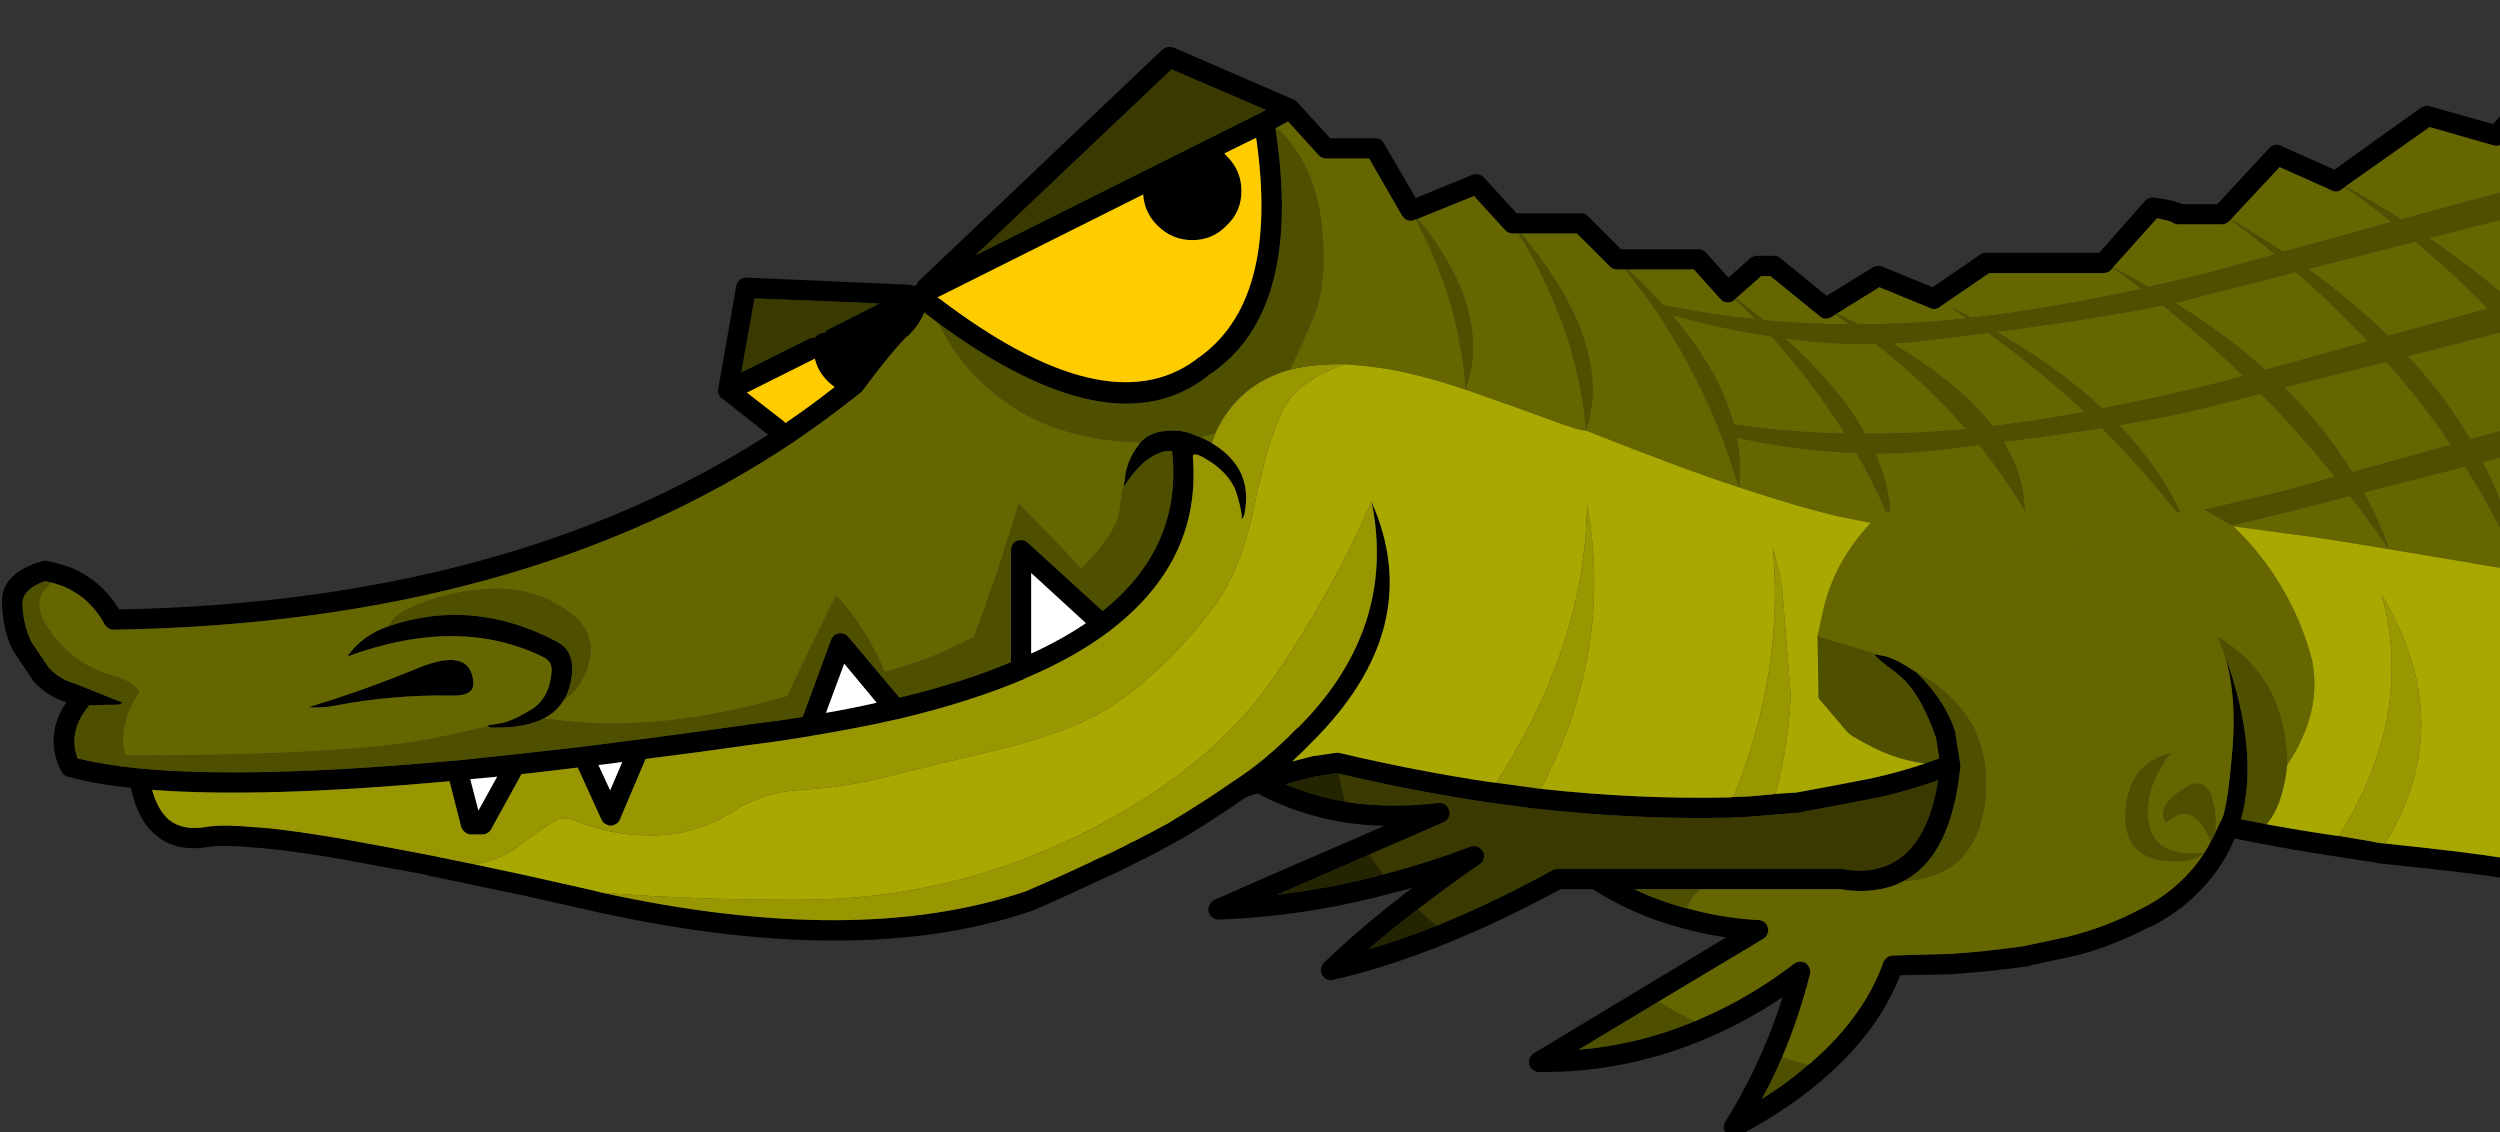 <?xml version="1.0" encoding="UTF-8" standalone="no"?>
<svg
   xmlns:osb="http://www.openswatchbook.org/uri/2009/osb"
   xmlns:dc="http://purl.org/dc/elements/1.1/"
   xmlns:cc="http://creativecommons.org/ns#"
   xmlns:rdf="http://www.w3.org/1999/02/22-rdf-syntax-ns#"
   xmlns:svg="http://www.w3.org/2000/svg"
   xmlns="http://www.w3.org/2000/svg"
   xmlns:xlink="http://www.w3.org/1999/xlink"
   xmlns:sodipodi="http://sodipodi.sourceforge.net/DTD/sodipodi-0.dtd"
   xmlns:inkscape="http://www.inkscape.org/namespaces/inkscape"
   version="1.1"
   id="svg2"
   viewBox="0 0 135.936 61.561"
   height="61.561"
   width="135.936"
   inkscape:version="0.48.4 r9939"
   sodipodi:docname="jacaré.svg">
  <rect x="0" y="0" width="135.936" height="61.561" fill="#333333" stroke="none"/>
  <sodipodi:namedview
     pagecolor="#ffffff"
     bordercolor="#666666"
     borderopacity="1"
     objecttolerance="10"
     gridtolerance="10"
     guidetolerance="10"
     inkscape:pageopacity="0"
     inkscape:pageshadow="2"
     inkscape:window-width="1600"
     inkscape:window-height="876"
     id="namedview1313"
     showgrid="false"
     fit-margin-top="0"
     fit-margin-left="0"
     fit-margin-right="0"
     fit-margin-bottom="0"
     inkscape:zoom="1.8894739"
     inkscape:cx="207.06859"
     inkscape:cy="61.503354"
     inkscape:window-x="0"
     inkscape:window-y="1"
     inkscape:window-maximized="1"
     inkscape:current-layer="svg2" />
  <script
     xlink:href="C:\wamp\www\bingo\js/snap.svg-min.js"
     id="script4164" />
  <title
     id="title4162">Bingo das Letras</title>
  <defs
     id="defs4">
    <linearGradient
       osb:paint="solid"
       id="linearGradient12614">
      <stop
         id="stop12616"
         offset="0"
         style="stop-color:#000000;stop-opacity:1;" />
    </linearGradient>
    <linearGradient
       gradientTransform="matrix(-0.194,0,0,-0.194,259.228,12173.784)"
       osb:paint="solid"
       id="linearGradient59274">
      <stop
         id="stop59276"
         offset="0"
         style="stop-color:#930033;stop-opacity:1;" />
    </linearGradient>
    <linearGradient
       id="linearGradient4269"
       osb:paint="solid"
       gradientTransform="matrix(110.208,22.122,-29.697,82.096,6946499.9,5079063.1)">
      <stop
         style="stop-color:#ffffff;stop-opacity:1;"
         offset="0"
         id="stop4271" />
    </linearGradient>
    <linearGradient
       id="linearGradient4251"
       osb:paint="solid"
       gradientTransform="translate(106155.96,125143.42)">
      <stop
         style="stop-color:#555555;stop-opacity:1;"
         offset="0"
         id="stop4253" />
    </linearGradient>
    <linearGradient
       id="linearGradient4241"
       osb:paint="solid"
       gradientTransform="matrix(0.191,0,0,0.191,678173.26,764224.29)">
      <stop
         style="stop-color:#3fb5ae;stop-opacity:1;"
         offset="0"
         id="stop4243" />
    </linearGradient>
    <linearGradient
       id="linearGradient4231"
       osb:paint="solid"
       gradientTransform="translate(2399.156,2075.697)">
      <stop
         style="stop-color:#d1f2a5;stop-opacity:1;"
         offset="0"
         id="stop4233" />
    </linearGradient>
    <linearGradient
       id="linearGradient4221"
       osb:paint="solid"
       gradientTransform="matrix(0.668,0,0,0.668,-186.891,394.647)">
      <stop
         style="stop-color:#effab4;stop-opacity:1;"
         offset="0"
         id="stop4223" />
    </linearGradient>
    <linearGradient
       id="linearGradient4211"
       osb:paint="solid"
       gradientTransform="translate(-699.205,883.13)">
      <stop
         style="stop-color:#ffc48c;stop-opacity:1;"
         offset="0"
         id="stop4213" />
    </linearGradient>
    <linearGradient
       id="linearGradient4201"
       osb:paint="solid"
       gradientTransform="matrix(0.359,0,0,0.224,-331.079,5516.471)">
      <stop
         style="stop-color:#ff9f80;stop-opacity:1;"
         offset="0"
         id="stop4203" />
    </linearGradient>
    <linearGradient
       id="linearGradient4191"
       osb:paint="solid"
       gradientTransform="matrix(0.523,0,0,0.523,2015.454,3072.535)">
      <stop
         style="stop-color:#f56991;stop-opacity:1;"
         offset="0"
         id="stop4193" />
    </linearGradient>
    <g
       id="Layer0_0_FILL-30">
      <path
         d="m 485.5,687.8 0,0 0,-0.05 0,0.05 m -72.4,-1.65 q 0.082,-0.044 0.15,-0.1 l -0.15,0.1 0,0 m 195.15,-37.45 0,0 0,0 0,0 m -35.8,21.8 0.05,0.05 -0.25,-0.25 q 0.109,0.137 0.2,0.2 m -3.25,-5.35 0,0.05 0,0 0,-0.05 m -166.4,4.4 0,0 0,0 0,0 m -74.65,-10 0,0 0,0 0,0 z"
         id="path15059"
         inkscape:connector-curvature="0"
         style="fill:#ff0000;stroke:none" />
      <path
         d="m 736.5,640.6 -0.05,0 q -4.595,-0.613 -8.5,-3.25 l 0,0 q -0.949,-0.616 -1.85,-1.4 -0.221,-0.142 -0.5,-0.2 -0.268,-0.023 -0.55,0.05 l -4.35,1.8 -7,-4 q -0.343,-0.164 -0.75,-0.1 l -7.6,1.85 -7.7,-5.55 q -0.157,-0.096 -0.4,-0.15 -0.201,-0.025 -0.45,0 l -8.6,2.45 -7,-4.55 q -0.254,-0.156 -0.55,-0.15 l -2.25,0 q -0.192,10e-4 -0.4,0.05 l -5.55,2.3 -4,-4 q -0.219,-0.223 -0.55,-0.3 -0.299,-0.034 -0.6,0.1 l -3.7,1.85 -4.6,0 -7.1,-5.3 q -0.268,-0.199 -0.6,-0.2 l -9.35,0 -5.2,-4 q -0.213,-0.162 -0.5,-0.2 -0.231,-0.03 -0.5,0.05 l -5.95,2.45 -4.15,-2.4 q -0.236,-0.102 -0.5,-0.1 l -4.85,0 -2.35,-4.35 q -0.096,-0.212 -0.35,-0.35 -0.218,-0.147 -0.5,-0.15 l -10.35,0 -9.75,-6.95 q -0.212,-0.142 -0.5,-0.15 -0.293,-0.008 -0.55,0.15 l -4.25,2.55 -4.95,-4.1 q -0.249,-0.201 -0.6,-0.2 l -8.2,0 -3.2,-5 q -0.176,-0.248 -0.5,-0.4 -0.267,-0.097 -0.6,-0.05 l -9,2.2 -6.4,-4 q -0.231,-0.156 -0.55,-0.15 -0.26,0.008 -0.5,0.15 l -7.6,5.2 -7.9,-3.65 q -0.265,-0.134 -0.6,-0.1 -0.293,0.077 -0.55,0.3 l -5.6,5.9 -7.05,-4.15 q -0.304,-0.153 -0.65,-0.1 -0.342,0.06 -0.6,0.3 l -7.3,7.95 -6.2,-1.75 q -0.185,-0.064 -0.4,-0.05 -0.229,0.052 -0.45,0.15 l -8.6,6.15 -5.25,-2.35 q -0.292,-0.134 -0.6,-0.1 -0.307,0.078 -0.55,0.3 l -5.15,5.55 -3.5,0 q -0.716,-0.367 -2.7,-0.65 -0.255,-0.035 -0.5,0.05 -0.233,0.089 -0.4,0.25 l -4.55,5.15 -11.15,0 q -0.298,0.002 -0.55,0.15 l -4.75,3.25 -5,-2.05 q -0.192,-0.069 -0.45,-0.05 -0.217,0.021 -0.45,0.15 l -4.55,2.8 -4.6,-3.75 q -0.251,-0.199 -0.6,-0.2 l -1.65,0 q -0.384,-0.003 -0.7,0.25 l -2.15,1.9 -2.2,-2.45 q -0.147,-0.16 -0.35,-0.25 -0.192,-0.095 -0.4,-0.1 l -7.65,0 -3.25,-3.25 q -0.289,-0.296 -0.7,-0.3 l -6.35,0 -3.25,-3.55 q -0.179,-0.204 -0.5,-0.3 -0.282,-0.043 -0.6,0.05 l -5.6,2.3 -3.15,-5.4 q -0.114,-0.236 -0.35,-0.4 -0.234,-0.104 -0.5,-0.1 l -4.45,0 -3.1,-3.4 q -0.135,-0.21 -0.35,-0.35 -0.049,-0.001 -0.1,-0.05 L 389.15,601 q -0.279,-0.087 -0.6,-0.05 -0.274,0.072 -0.5,0.25 l -24,22.8 q -0.196,0.216 -0.3,0.45 -0.098,0.037 -0.25,0.1 -0.177,-0.137 -0.45,-0.15 l -16,-0.7 q -0.378,-0.014 -0.7,0.2 -0.264,0.259 -0.35,0.6 l -1.75,10 q -0.077,0.254 -0.05,0.45 0.022,0.203 0.1,0.35 0.034,0.067 0.05,0.1 0.154,0.216 0.35,0.3 l 4.45,3.5 q -25.702,16.497 -64.05,17.25 -1.838,-3.009 -5.05,-4.25 -0.027,0.012 -0.05,0 -0.999,-0.315 -2.05,-0.55 -0.238,-0.023 -0.5,0.05 -4.207,1.263 -3.9,4.35 l 0,0 q 0.113,2.541 1.05,4.4 0.035,0.05 0.05,0.1 l 1.95,2.9 q 0.07,0.079 0.1,0.15 1.428,1.481 3.2,2 -2.27,3.347 -0.5,6.85 0.102,0.19 0.25,0.3 0.193,0.166 0.4,0.2 2.602,0.723 6.2,1.1 0.7,3.237 2.45,4.65 2.034,1.768 5.4,1.15 1.386,-0.19 4.35,0.1 0.053,0.002 0.1,0 l 0,0 1.2,0.1 0,0 q 2.836,0.292 6.8,0.95 3.934,0.711 8.95,1.65 0.024,0.04 0.05,0.05 0.219,0.126 0.45,0.1 0.027,0 0.05,0 l 8.35,1.75 0.05,0 q 3.188,0.728 6.65,1.5 26.706,6.102 44.2,0.1 0.063,-0.012 0.1,-0.05 3.312,-1.437 6.6,-3 l 0,0 q 2.088,-0.899 4.1,-2 l 0,0.05 q 1.863,-0.962 3.7,-2 0.05,0.012 0.05,0 3.302,-1.982 6.4,-4.15 l 0.1,-0.05 q 0.548,-0.169 1.1,-0.35 3.996,2.154 8.8,2.9 1.801,0.257 3.7,0.3 -1.198,0.539 -2.4,1.05 -7.25,3.125 -14.35,6.25 -0.333,0.174 -0.5,0.5 -0.159,0.324 -0.1,0.65 0.109,0.377 0.4,0.6 0.278,0.217 0.6,0.2 8.637,-0.299 17.25,-2.65 0.945,-0.231 1.9,-0.5 -0.447,0.321 -0.9,0.65 l 0.05,0 q -4.456,3.438 -7.9,6.75 -0.246,0.265 -0.3,0.6 -0.044,0.33 0.1,0.6 0.19,0.329 0.5,0.45 0.304,0.157 0.6,0.05 5.446,-1.242 11.45,-3.7 5.267,-2.152 11,-5.25 l 3.15,0 q 4.087,2.609 8.85,3.85 2.126,0.609 4.35,0.9 l -19,11.45 q -0.256,0.168 -0.4,0.45 -0.107,0.346 -0.05,0.65 0.123,0.346 0.4,0.55 0.267,0.202 0.6,0.2 8.86,0.056 16.9,-3.5 3.646,-1.572 7.1,-3.9 -0.846,2.7 -1.95,5.25 -1.592,3.685 -3.7,7.05 -0.182,0.314 -0.15,0.65 0.037,0.331 0.25,0.55 0.263,0.285 0.6,0.35 0.329,0.046 0.6,-0.15 5.142,-2.732 8.7,-5.9 5.172,-4.566 7.25,-9.95 2.467,-0.056 4.9,-0.1 l 0.05,0 q 3.812,-0.248 7.75,-0.8 0.036,-0.011 0.05,-0.05 2.212,-0.475 4.4,-0.95 l 0.05,0 q 3.802,-0.962 7.45,-2.9 l 0,0.05 q 3.868,-1.916 6.4,-5.3 1.227,-1.62 1.95,-3.45 1.046,0.21 2.05,0.4 l 0,0 q 3.788,0.738 7.5,1.3 3.805,0.585 4.5,0.7 0.052,0.04 0.1,0.05 8.799,0.887 12.35,1.45 0.139,0.049 0.25,0.05 4.236,-0.193 4.7,-0.2 l 0.05,0 q 6.813,0.1 11.55,-0.05 l 0.05,0 q 3.562,-0.198 4.8,-0.2 0.048,0.003 0.1,0 5.908,-0.607 13.2,-2.7 l 3.9,0 q 0.073,0.005 0.15,0 l 20.5,-3 q -3.293,1.87 -7.45,3.75 -2.652,1.237 -5.7,2.4 -4.352,1.812 -9.5,3.55 -0.306,0.109 -0.5,0.4 -0.187,0.299 -0.15,0.65 0.033,0.347 0.25,0.6 0.275,0.253 0.6,0.3 6.321,0.829 12.9,-1 2.167,-0.578 4.35,-1.45 -1.059,0.933 -2.2,1.8 l 0,0 q -5.386,4.241 -12.2,7.45 -0.292,0.144 -0.45,0.45 -0.151,0.311 -0.1,0.65 0.09,0.346 0.35,0.55 0.273,0.244 0.6,0.25 8.444,0.222 18.5,-4.7 3.497,-1.721 7.2,-4.1 -1.828,2.113 -4.1,4.2 -2.491,2.337 -5.55,4.65 -0.256,0.195 -0.35,0.5 -0.1,0.313 0,0.6 0.107,0.334 0.35,0.5 0.284,0.208 0.6,0.2 6.35,-0.057 12,-3.05 6.052,-3.199 11.25,-9.9 5.937,-7.563 19.85,-13.85 l 0.05,0 q 0.711,-0.362 1.85,-1 1.082,-0.545 1.85,-0.9 0.024,0.012 0.05,0 0.173,-0.087 0,-0.2 0.154,0.06 0.3,0.05 0.271,-0.023 0.5,-0.2 1.612,-1.025 3.35,-2.25 0.05,-5.9e-4 0.05,-0.05 0.196,-0.104 0.4,-0.2 0.105,-0.052 0.2,-0.15 0.265,-0.2 0.55,-0.45 l 0.05,0 q 2.222,-1.712 3.8,-3.45 l 0.05,0 q 2.762,-3.032 3.65,-6.25 0.818,-0.101 1.6,-0.2 0.061,-0.012 0.1,-0.05 0.987,-0.164 3.65,-0.55 2.649,-0.398 5.15,-0.55 l 0,0 q 1.178,-0.092 1.9,-0.05 l 0.05,0 q 1.488,0.101 2.95,0.2 l 0.05,0 q 3.175,0.2 6.35,0.5 0.052,0.002 0.1,0 l 0.05,0 q 0.737,0.054 1.45,0.15 0.088,0.004 0.15,0 l 0.55,0.05 -0.1,0 q 2.105,0.198 3,0.25 l 0.05,0 q 2.062,0.151 4.15,0.2 0.321,0.007 0.55,-0.15 0.228,0.148 0.5,0.15 l 2.7,0 q 0.929,-0.048 3.5,0 l 0.05,0 q 1.988,2e-4 3.95,0.05 l 0.05,0 q 0.75,0 1.5,0 2.225,3.9e-4 4.4,-0.1 l 0,0 q 1.275,-0.1 2.5,-0.2 l 0.05,0 q 1.475,-0.15 2.9,-0.35 0.156,-0.015 0.3,-0.05 0.197,-0.013 0.35,-0.05 1.638,-0.212 3.2,-0.5 l 0,0.05 q 2.562,-0.412 5.1,-0.9 l 0.05,0 q 1.538,-0.273 3.05,-0.6 l 0.05,0 q 0.576,-0.064 1.2,-0.15 l 0,-0.05 q 4.714,-0.857 9.55,-1.05 0.047,0.002 0.1,0 0.275,-0.045 0.55,-0.05 0.9,0 1.8,0 4.847,-0.047 9.1,0.35 2.025,0.201 4.05,0.3 3.45,0.153 6.95,-0.05 l 0.05,0 q 0.489,-0.049 1,-0.1 l 0.05,0 q 1.937,-0.151 3.8,-0.3 l 0.05,0 q 3.575,-0.4 7.15,-0.95 1.252,-0.186 2.3,-0.85 2.249,-1.35 2.65,-2.7 0.724,-1.61 -0.85,-3.15 -0.103,-0.071 -0.25,-0.15 -1.253,-1.125 -4.2,-2.15 -0.875,-0.3 -1.75,-0.6 -0.343,-0.137 -0.7,0 -0.115,0.079 -0.2,0.15 -5.617,-1.972 -8.7,-2.4 m -0.3,2 0,0 q 4.056,0.575 12.5,3.85 0.45,0.159 0.85,0.3 0.714,0.301 1.5,0.6 0.364,0.426 0.25,0.85 -0.349,0.8 -1.85,1.7 -0.702,0.436 -1.55,0.55 -3.513,0.548 -7.05,0.95 l 0,0 q -0.165,0.013 -0.35,0 -1.707,0.164 -3.5,0.3 l 0,0 q -0.039,0.004 -0.1,0 -0.458,0.051 -0.9,0.1 l -0.05,0 q -3.374,0.196 -6.7,0.05 -0.321,-0.016 -0.65,-0.05 -1.646,-0.083 -3.3,-0.25 -0.05,-0.005 -0.1,0 -4.303,-0.402 -9.2,-0.35 -0.187,0 -0.4,0 -0.687,0 -1.4,0 -0.35,-0.004 -0.7,0 -0.075,0.04 -0.15,0.05 -4.632,0.204 -9.15,1 -0.253,0.073 -0.55,0.1 l 0.05,0 q -0.663,0.113 -1.3,0.2 l 0,0 q -1.053,0.229 -2.1,0.4 -0.49,0.129 -1,0.2 l 0,0 q -2.263,0.419 -4.55,0.75 -0.238,0.06 -0.5,0.1 l 0,0 q -1.469,0.252 -3,0.4 -0.054,0.042 -0.15,0.05 -0.037,0.009 -0.1,0 -0.075,0.047 -0.15,0.05 -0.164,-9.8e-4 -0.35,0.05 -0.037,-0.004 -0.1,0 -1.363,0.198 -2.8,0.35 l 0,0 q -0.962,0.079 -1.95,0.15 -0.237,0.029 -0.5,0.05 l -0.05,0 q -1.733,0.083 -3.55,0.1 -0.337,0 -0.7,0 -0.738,0 -1.5,0 l 0,0 q -1.776,-0.044 -3.55,-0.05 -0.213,0 -0.45,0 l 0,0 q -1.994,-0.038 -3.05,-0.05 -0.316,0.038 -0.55,0.05 l -2.65,0 q -0.208,0.002 -0.4,0.05 -0.013,0.012 -0.05,0 -0.08,0 -0.15,0 -0.177,-0.048 -0.4,-0.05 -1.829,-0.045 -3.65,-0.2 -0.209,0.016 -0.45,0 l 0,0 q -0.883,-0.051 -2.95,-0.25 -0.053,-0.002 -0.1,0 l -0.55,-0.05 0.1,0 q -0.444,-0.056 -0.9,-0.1 -0.381,-0.029 -0.75,-0.05 l -0.1,0 q -2.981,-0.285 -5.95,-0.5 -0.194,0.011 -0.4,0 l 0,0 q -1.488,-0.101 -3,-0.2 l 0,0 q -0.513,-0.034 -1.2,0 -0.441,0.009 -0.95,0.05 l -0.05,0 q -2.326,0.136 -4.8,0.45 -0.25,0.064 -0.5,0.1 -1.871,0.283 -2.95,0.45 -0.479,0.108 -0.8,0.15 l 0.05,0 q -0.478,0.069 -1,0.15 0.147,-2.896 -1.95,-4.65 l -0.05,0 q -2.057,-1.75 -7.2,-2.4 -0.263,-0.038 -0.5,0.05 l -0.05,0 q -0.115,-0.073 -0.3,-0.15 -0.294,-0.045 -0.55,-0.05 -0.013,-9.8e-4 -0.05,0 -1.288,-0.104 -2.55,0 -0.133,0.013 -0.3,0.05 -0.251,-0.208 -0.65,-0.2 -2.069,0.028 -4,0.35 -1.742,0.277 -3.35,0.8 -3.916,1.253 -5.8,-1.35 l 0,-0.05 q -0.761,-1.39 2.7,-3.5 0.388,-0.222 0.75,-0.4 0.069,-0.034 0.1,-0.1 0.255,-0.131 0.35,-0.4 0.403,-0.153 -3.2,1.05 -3.602,1.199 -2.35,4.5 l 0,0 q 2.565,3.898 8.05,2.15 3.125,-1.003 6.8,-1.05 0.208,-0.002 0.35,-0.05 0.327,0.237 0.7,0.2 0.674,-0.054 1.35,-0.05 0.478,0.01 0.95,0.05 0.063,0.002 0.1,0 0.042,0.007 0.1,0 0.342,0.107 0.65,-0.05 0.207,0.16 0.45,0.2 4.408,0.55 6.2,1.95 l 0,0 q 1.404,1.214 1.25,3.2 -0.015,0.26 0.05,0.45 -0.127,0.192 -0.2,0.4 -0.691,3.091 -3.35,6 l 0,0 q -1.462,1.601 -3.55,3.15 -0.329,0.275 -0.65,0.5 -0.304,0.202 -0.6,0.4 l 0.05,-0.05 q -0.24,0.208 -0.5,0.4 -1.317,0.889 -2.55,1.7 -0.328,0.093 -0.8,0.3 -0.025,0.036 -0.05,0.05 -0.816,0.364 -1.95,0.95 l 0.05,0 q -1.148,0.612 -1.85,0.95 l 0.05,0 q -14.487,6.513 -20.65,14.4 -4.902,6.349 -10.6,9.4 -0.468,0.283 -1,0.5 -3.3,1.581 -6.9,2.05 1.688,-1.351 3.15,-2.75 0.218,-0.156 0.4,-0.35 4.8,-4.541 7.75,-9.05 0.195,-0.312 0.15,-0.7 -0.04,-0.329 -0.3,-0.6 -0.264,-0.225 -0.65,-0.25 -0.345,-0.018 -0.65,0.2 -6.322,4.588 -12.05,7.4 -0.368,0.18 -0.75,0.35 -6.381,3.032 -12.1,3.85 4.511,-2.475 8.3,-5.45 l 0,-0.05 q 0.176,-0.096 0.3,-0.25 3.407,-2.71 6.25,-5.85 0.278,-0.24 0.3,-0.6 0.021,-0.362 -0.2,-0.65 -0.234,-0.294 -0.6,-0.4 -0.354,-0.05 -0.7,0.1 -4.723,2.56 -9.3,3.8 -0.335,0.123 -0.7,0.2 -3.173,0.812 -6.3,0.95 2.473,-0.902 4.7,-1.85 0.221,-0.052 0.4,-0.15 2.875,-1.118 5.4,-2.3 4.367,-1.962 7.8,-3.9 l 0,0 q 0.308,-0.183 0.6,-0.4 1.583,-0.913 2.95,-1.85 9.714,2.1 21.35,-2.6 l 0.05,0.05 q 3.933,-2.53 5.15,-4.7 -0.225,0.147 -0.45,0.25 l 0,0 q -1.65,0.911 -3.3,1.65 l 0.05,0 q -0.946,0.425 -1.9,0.8 -11.419,4.661 -20.85,2.5 l -0.05,0 q -0.076,-0.004 -0.2,0 -5.599,-1.393 -10.5,-5.25 -0.171,-0.189 -0.35,-0.4 0,-0.038 -0.05,-0.1 -0.035,-0.058 -0.1,-0.15 -0.563,-0.667 -1,-1.4 l 0,-0.05 q -0.689,-1.127 -1.1,-2.35 l -0.05,0 q -0.943,-2.548 -0.75,-5.4 l 0,0 q 0.143,-3.334 1.8,-7.05 l 0,0 q 0.694,-1.524 1.65,-3 0.09,-0.147 0.1,-0.3 0.604,-0.954 1.3,-1.9 2.63,-3.607 6.55,-6.9 l 0.05,0 q 1.205,-0.975 2.5,-1.95 1.749,-1.237 3.65,-2.45 -1.391,-0.195 -6.8,2.35 -0.122,0.104 -0.25,0.2 -0.185,0.168 -0.4,0.3 -3.757,3.149 -6.4,6.55 -0.061,0.116 -0.15,0.2 -0.163,0.243 -0.35,0.5 -0.238,0.33 -0.45,0.65 -0.571,0.83 -1.05,1.65 l -0.05,0 q -0.999,1.634 -1.75,3.3 l 0.05,0 q -1.093,2.422 -1.6,4.7 -0.334,1.545 -0.4,3 l 0,0.05 q -0.203,3.26 0.9,6.2 l 0,0 q 0.496,1.389 1.3,2.7 l 0,0 q 0.057,0.098 0.1,0.2 0.472,0.75 1.05,1.45 l 0,0.05 q 0.283,0.377 0.6,0.7 l 0.25,0.25 0.05,0 q 3.43,2.716 7.2,4.25 l -8,1.15 -4.15,0.6 -8.4,1.25 -0.4,0.05 -3.7,0 -0.15,0 q -0.14,0.005 -0.3,0.05 -6.886,1.98 -12.55,2.6 -0.214,0.026 -0.45,0.05 -1.198,0.006 -4.3,0.15 -0.213,0.035 -0.5,0.05 l 0,0 q -4.582,0.145 -11.1,0.05 -0.174,0.003 -0.4,0 l 0,0 q -0.381,-0.002 -4.35,0.15 -0.207,0.039 -0.45,0.05 -3.542,-0.59 -11.85,-1.45 -0.245,-0.024 -0.5,-0.05 -0.796,-0.163 -4.05,-0.7 -0.222,-0.014 -0.45,-0.05 -3.317,-0.484 -6.7,-1.1 -0.337,-0.058 -0.7,-0.15 l -0.05,0 q -0.846,-0.165 -1.75,-0.35 1.831,-6.663 -1.6,-16.2 1.173,4.019 0.75,9.2 -0.41,5.006 -0.9,6.6 l 0.05,-0.05 q -0.043,0.089 -0.1,0.15 -0.111,0.421 -0.25,0.55 -0.396,0.864 -0.55,1.2 -0.171,0.4 -0.4,0.75 -0.498,1.022 -1.2,1.95 -2.262,3.008 -5.7,4.7 l 0,0 q -3.453,1.811 -7.05,2.7 l 0.05,0 q -2.212,0.475 -4.45,0.95 l 0.1,0 q -3.836,0.545 -7.55,0.8 l -0.05,0 q -2.75,0.051 -5.55,0.15 -0.291,0.014 -0.55,0.2 -0.248,0.184 -0.35,0.45 -1.884,5.292 -6.95,9.75 -0.219,0.217 -0.5,0.4 -2.011,1.77 -4.55,3.35 1.067,-1.941 1.95,-4 0.045,-0.048 0.05,-0.1 1.668,-3.924 2.75,-8.2 0.097,-0.304 -0.05,-0.6 -0.086,-0.298 -0.35,-0.5 -0.262,-0.157 -0.6,-0.15 -0.294,0.008 -0.55,0.2 -4.354,3.323 -9.05,5.35 -0.401,0.202 -0.8,0.35 -5.517,2.302 -11.45,2.8 l 7.9,-4.75 10.35,-6.2 q 0.303,-0.171 0.4,-0.5 0.153,-0.281 0.05,-0.6 -0.064,-0.317 -0.35,-0.55 -0.225,-0.183 -0.55,-0.2 -3.681,-0.199 -7,-1.15 l 0,0 q -0.055,0.011 -0.1,0 -2.729,-0.717 -5.2,-1.9 l 6.55,0 13.75,0 q 1.812,0.304 3.3,0.1 1.675,-0.179 3,-0.9 4.698,-2.441 5.6,-11.3 l 0,-0.2 q -0.002,-0.119 -0.05,-0.25 l -0.45,-2.85 q 0.017,-0.039 0,-0.1 -0.929,-3.022 -3.85,-5.9 -2.107,-1.397 -3.15,-1.6 -1,-0.209 -1,-0.2 0.131,0.349 2.15,1.85 2.337,1.735 3.95,6.45 l 0.3,2 q -0.704,0.261 -1.4,0.5 -2.613,0.887 -5.25,1.45 l 0.05,0 q -3.675,0.725 -7.4,1.4 l 0.1,0 q -1.098,0.086 -2.25,0.15 -0.148,0.036 -0.35,0.05 -1.113,0.099 -2.25,0.2 l -0.05,0 q -0.73,0.039 -1.5,0.05 -0.205,0.039 -0.45,0.05 l 0,0 q -9.083,0.19 -18.55,-0.85 -0.185,-0.029 -0.4,-0.05 l 0,0 q -2.005,-0.27 -4,-0.55 -0.23,-0.02 -0.45,-0.05 l -0.05,0 q -7.376,-1.093 -15,-2.9 -0.162,-0.022 -0.35,0 -1.05,0.15 -2.05,0.3 -0.035,0.011 -0.1,0 -1.082,0.268 -2.15,0.55 1,-0.906 1.95,-1.9 l 0,0 q 11.388,-11.321 5.9,-23.7 2.511,12.519 -7.3,22.3 l -0.05,0 q -2.016,2.096 -4.35,3.9 l 0.05,-0.05 q -0.184,0.147 -0.4,0.3 -0.665,0.482 -1.35,0.95 -0.044,0.054 -0.1,0.05 -3.078,2.146 -6.35,4.1 3.9e-4,0.038 -0.05,0.05 -1.787,0.975 -3.6,1.9 l -0.05,0 q -1.938,1.049 -3.95,1.9 l -0.05,0.05 q -3.263,1.537 -6.55,2.95 -16.665,5.651 -41.85,0.15 -0.569,-0.137 -1.2,-0.3 -3.475,-0.775 -6.7,-1.5 l 0,0 -4.7,-1 -3.7,-0.75 q -0.085,-0.037 -0.2,-0.05 -0.112,-0.038 -0.25,-0.05 -5.093,-0.98 -9.1,-1.7 -4.068,-0.69 -6.95,-1 l -0.05,0 -1.2,-0.1 q -0.014,-0.002 -0.05,0 -3.337,-0.31 -4.9,-0.05 -2.334,0.432 -3.75,-0.7 -1.111,-0.977 -1.65,-2.95 10.816,0.833 29.35,-0.85 l 1.15,4.5 q 0.121,0.335 0.4,0.55 0.265,0.204 0.6,0.2 l 1.1,0 q 0.267,-0.006 0.5,-0.15 0.238,-0.126 0.35,-0.35 l 3,-5.45 q 2.707,-0.296 5.55,-0.65 l 2.35,5.15 q 0.173,0.384 0.55,0.5 0.364,0.176 0.7,0 0.405,-0.13 0.55,-0.5 l 2.55,-6 q 5.19,-0.644 10.8,-1.45 l 0.05,0 q 2.783,-0.354 5.4,-0.8 0.1,-0.005 0.15,-0.05 0.076,0.018 0.1,0 4.396,-0.726 8.25,-1.6 0.238,-0.018 0.45,-0.1 6.93,-1.655 12.2,-3.9 l 0,-0.05 0.05,0 q 4.749,-2.002 8.1,-4.5 0.11,-0.037 0.2,-0.15 9.118,-6.906 8.25,-17.25 0.079,-0.618 2,0.7 1.92,1.367 2.4,3.2 0.535,1.834 0.4,2.3 0.257,-0.213 0.3,-0.55 0.859,-4.254 -2.8,-6.7 -0.232,-0.131 -0.45,-0.3 -0.559,-0.303 -1.1,-0.55 -0.212,-0.074 -0.45,-0.15 -0.991,-0.5 -2.2,-0.5 -0.046,0 -0.1,0 -0.595,-0.009 -1.2,0.1 -1.24,0.25 -1.95,1.05 -1.364,1.676 -1.55,3.5 -0.055,0.547 -0.15,0.85 0.11,-0.07 0.2,-0.2 1.772,-2.737 3.85,-3.25 0.378,-0.051 0.75,-0.05 1.057,9.451 -6.85,15.8 l -7.4,-6.75 q -0.272,-0.268 -0.7,-0.25 -0.386,0.011 -0.7,0.3 -0.254,0.293 -0.25,0.7 l 0,11.05 q -4.806,2.022 -11,3.5 l -5.05,-6 q -0.212,-0.27 -0.6,-0.35 -0.334,-0.049 -0.65,0.1 -0.321,0.207 -0.45,0.55 l -2.8,7.6 q -2.405,0.399 -4.95,0.7 l 0,0 q -5.919,0.847 -11.35,1.55 l -0.05,0 q -2.725,0.35 -5.4,0.7 -3.449,0.398 -6.7,0.75 l 0,0 q -2.917,0.297 -5.65,0.6 l -0.1,0 q -20.085,1.838 -31.15,0.8 l -0.05,0 q -3.536,-0.362 -6.15,-1 -1.009,-2.67 1.15,-5.25 0.246,0.029 0.5,0 l 0.05,0 q 1.052,-0.05 2.15,-0.05 0.342,-0.003 0.6,-0.2 l -4.75,-1.9 q -1.415,-0.379 -2.55,-1.55 l -1.85,-2.75 0.1,0.1 q -0.758,-1.531 -0.85,-3.6 l 0,-0.05 q 0.017,-1.488 2.25,-2.25 0.325,0.096 0.65,0.15 0.477,0.151 0.95,0.3 2.71,1.055 4.2,3.7 0.08,0.209 0.25,0.35 0.305,0.31 0.7,0.3 l 0.05,0 q 40.2,-0.663 66.8,-18.35 l 0,0 q 3.499,-2.363 6.75,-4.95 0.078,-0.033 0.1,-0.1 0.128,-0.054 0.2,-0.15 l 0,-0.05 0.05,-0.05 q 2.887,-3.867 4.35,-5.3 l 0.05,0 q 1.136,-1.078 1.65,-2.35 0.096,0.063 0.15,0.1 l 0.05,0.05 q 0.645,0.492 1.25,0.95 17.142,12.549 26.55,5.15 l -0.05,0 q 9.517,-6.119 6.7,-24.45 l 0.05,0 1.2,-0.65 3,3.3 q 0.164,0.185 0.35,0.25 0.191,0.104 0.4,0.1 l 4.25,0 3.25,5.65 q 0.22,0.325 0.55,0.45 0.376,0.118 0.7,-0.05 l 0.1,-0.05 0.2,-0.05 5.55,-2.25 3.05,3.35 q 0.164,0.185 0.35,0.25 0.191,0.104 0.4,0.1 l 0.6,0 0.25,0 5.5,0 3.25,3.25 q 0.289,0.296 0.7,0.3 l 0.8,0 0.3,0 6.5,0 2.6,2.9 q 0.28,0.319 0.7,0.35 0.413,0.027 0.7,-0.25 l 0.05,-0.05 0.1,-0.1 2.5,-2.2 0.9,0 4.85,3.95 q 0.266,0.227 0.55,0.25 0.346,0.019 0.6,-0.15 l 0.4,-0.25 0.15,-0.1 4.2,-2.6 5,2.05 q 0.254,0.123 0.5,0.1 0.246,-0.03 0.45,-0.2 l 4.9,-3.35 11.3,0 q 0.207,0.006 0.4,-0.1 0.201,-0.065 0.35,-0.25 l 0.15,-0.15 0,-0.05 4.35,-4.85 q 1.21,0.228 1.5,0.4 0.304,0.205 0.65,0.2 l 4.25,0 q 0.207,0.003 0.4,-0.1 0.186,-0.054 0.3,-0.2 l 0.15,-0.15 0.05,-0.05 4.8,-5.15 5.15,2.3 q 0.24,0.129 0.5,0.1 0.26,-0.024 0.45,-0.2 l 0.35,-0.25 0.05,-0.05 8.3,-5.85 6.3,1.8 q 0.301,0.092 0.55,0 0.29,-0.059 0.45,-0.3 l 7.15,-7.8 7.05,4.1 q 0.233,0.156 0.5,0.15 l 0.05,0 q 0.369,0.002 0.65,-0.25 0.036,-0.011 0.05,-0.05 l 0.05,-0.05 5.65,-5.9 7.7,3.6 q 0.265,0.116 0.5,0.1 0.283,-0.024 0.5,-0.2 l 0.15,-0.1 0.05,-0.05 7.3,-4.95 6.2,3.85 q 0.267,0.15 0.55,0.15 l 0.05,0 q 0.113,5.9e-4 0.2,-0.05 l 0.4,-0.1 0.1,0 8.2,-1.95 3.1,4.8 q 0.144,0.246 0.35,0.35 0.247,0.149 0.5,0.15 l 1.3,0 7.1,0 5,4.15 0.15,0.1 q 0.299,0.25 0.65,0.25 l 0.15,-0.05 q 0.18,-0.003 0.35,-0.1 0.074,-0.002 0.15,-0.05 l 0.1,-0.1 0.25,-0.15 3.8,-2.25 7.15,5.1 2.3,1.6 q 0.286,0.205 0.6,0.2 l 3.85,0 6.2,0 1.2,2.2 1.1,2.05 0,0.05 q 0.146,0.262 0.35,0.4 0.268,0.147 0.55,0.15 l 0.9,0 4.25,0 4.35,2.45 q 0.236,0.152 0.5,0.15 l 0.15,-0.05 q 0.193,-0.002 0.35,-0.1 l 1.05,-0.4 4.75,-1.9 5,3.85 q 0.268,0.203 0.6,0.2 l 1.55,0 0.05,0 7.75,0 6.8,5.05 0.35,0.25 q 0.268,0.199 0.6,0.2 l 1.05,0 4.1,0 q 0.234,3.9e-4 0.45,-0.1 l 0.3,-0.15 0.2,-0.1 2.75,-1.4 4,4 q 0.21,0.213 0.5,0.25 0.293,0.087 0.55,-0.05 l 6,-2.45 1.7,0 7.2,4.65 q 0.185,0.117 0.4,0.15 0.214,0.032 0.4,-0.05 l 0.25,-0.05 0.65,-0.2 7.7,-2.15 7.65,5.5 q 0.197,0.142 0.4,0.15 0.21,0.071 0.4,0 l 0.2,-0.05 0.55,-0.1 6.95,-1.7 7.1,4 q 0.12,0.091 0.25,0.1 0.086,0.044 0.15,0.05 0.256,0.012 0.45,-0.1 l 0.6,-0.2 3.65,-1.5 q 0.791,0.624 1.6,1.15 l 0,-0.05 q 4.284,2.905 9.35,3.6 m -416.45,30.6 q 1.31,-0.114 2.65,-0.25 l -1.85,3.35 -0.8,-3.1 m 99.4,6.65 q -0.351,-0.111 -0.7,0 -4.05,1.547 -8.1,2.6 -0.24,0.09 -0.5,0.15 -5.225,1.39 -10.5,2 4.485,-1.945 9,-3.9 0.059,-0.001 0.1,-0.05 3.659,-1.6 7.35,-3.2 0.339,-0.132 0.5,-0.5 0.167,-0.3 0.05,-0.65 -0.082,-0.362 -0.4,-0.6 -0.307,-0.189 -0.7,-0.15 -4.629,0.533 -8.7,-0.05 -0.247,-0.038 -0.5,-0.1 -3.092,-0.513 -5.85,-1.7 1.618,-0.459 3.25,-0.85 l -0.05,0.05 q 0.92,-0.138 1.85,-0.3 0.11,0.045 0.2,0.05 7.497,1.767 14.8,2.85 l 0,0 q 2.275,0.3 4.5,0.6 l 0.05,0 q 9.814,1.105 19.2,0.9 l 0.05,0 q 1,-0.05 2,-0.1 l 0,0 q 1.175,-0.1 2.3,-0.2 1.325,-0.1 2.6,-0.2 0.075,-0.01 0.1,-0.05 3.725,-0.675 7.4,-1.4 l 0.05,0 q 3.06,-0.667 6.1,-1.75 -1.266,8.037 -6.65,8.85 -1.289,0.186 -2.9,-0.1 -0.064,0.005 -0.15,0 l -27.8,0 q -0.253,0.002 -0.5,0.1 -5.723,3.146 -11,5.3 -0.234,0.13 -0.5,0.2 -3.464,1.407 -6.75,2.35 2.219,-1.891 4.75,-3.85 l 0.15,-0.1 q 2.807,-2.183 6.1,-4.45 0.323,-0.185 0.4,-0.55 0.122,-0.365 -0.05,-0.7 -0.185,-0.338 -0.55,-0.5 M 394.4,611.7 q -0.113,-0.115 -0.25,-0.25 l 3.15,-1.55 q 2.355,16.272 -5.9,21.85 -0.024,0.037 -0.05,0.05 -8.835,6.523 -25.4,-6.1 l 0,0 q -0.039,-0.031 -0.1,-0.05 l 20.3,-10.15 q 0.129,1.785 1.4,3.05 1.442,1.449 3.45,1.45 2.012,0.003 3.4,-1.45 l 0,0 q 1.453,-1.388 1.45,-3.4 -0.001,-2.008 -1.45,-3.45 m 3.25,-4.2 -0.05,0 -28,14 19.35,-18.35 9.3,4 -0.6,0.35 m -42.55,21.3 q -0.242,0.13 -0.4,0.35 -0.245,-0.024 -0.5,0.1 -0.287,0.143 -0.45,0.4 -0.296,-0.047 -0.6,0.1 l -6.65,3.3 1.3,-7.3 12.35,0.5 -5.05,2.55 m -4.25,9.25 q -0.062,-0.088 -0.2,-0.2 l -3.6,-2.8 6.7,-3.35 q 0.297,1.252 1.25,2.2 0.351,0.354 0.7,0.6 -2.348,1.847 -4.85,3.55 m 5.8,23.75 3.2,3.85 q -2.4,0.553 -5,1 l 1.8,-4.85 m -23.1,12.5 -1.15,-2.5 q 1.171,-0.127 2.35,-0.3 l -1.2,2.8 m 46.95,-16.5 q -2.372,1.61 -5.4,3 l 0,-7.95 5.4,4.95 m -68.8,0.3 q -2.585,0.852 -4.1,3 11.22,-4.129 19.65,0.2 l 0,0.05 q 0.645,0.405 0.5,1.4 l 0,0.05 q -0.256,2.537 -2.1,3.6 -1.841,1.112 -3,1.3 -1.17,0.182 -1.25,0.2 0.037,0.053 0.05,0.05 0.22,0.139 0.45,0.15 1.968,0.053 3.4,-0.3 0.955,-0.202 1.7,-0.6 1.243,-0.623 1.9,-1.7 0.687,-1.035 0.85,-2.45 0.354,-2.584 -1.6,-3.5 l 0,0 q -8.211,-4.268 -16.45,-1.45 m -5.55,7.25 q -1.198,0.386 -2.4,0.75 1.35,0.1 2.6,-0.15 5.7,-1.1 11.55,-1 2.3,0.05 2.15,-1.35 -0.3,-3.5 -5.5,-1.35 -4.17,1.715 -8.4,3.1 z"
         id="path15061"
         inkscape:connector-curvature="0"
         style="fill:#000000;stroke:none" />
      <path
         d="m 375.1,660.8 q 3.028,-1.39 5.4,-3 l -5.4,-4.95 0,7.95 m -42.7,11 1.15,2.5 1.2,-2.8 q -1.179,0.173 -2.35,0.3 m 27.45,-6.15 -3.2,-3.85 -1.8,4.85 q 2.6,-0.447 5,-1 m -37.45,7.3 q -1.34,0.136 -2.65,0.25 l 0.8,3.1 1.85,-3.35 z"
         id="path15063"
         inkscape:connector-curvature="0"
         style="fill:#ffffff;stroke:none" />
      <path
         d="m 350.65,637.85 q 0.138,0.112 0.2,0.2 2.502,-1.703 4.85,-3.55 -0.349,-0.246 -0.7,-0.6 -0.953,-0.948 -1.25,-2.2 l -6.7,3.35 3.6,2.8 m 43.5,-26.4 q 0.138,0.135 0.25,0.25 1.449,1.442 1.45,3.45 0.003,2.012 -1.45,3.4 l 0,0 q -1.388,1.453 -3.4,1.45 -2.008,-10e-4 -3.45,-1.45 -1.271,-1.265 -1.4,-3.05 l -20.3,10.15 q 0.061,0.019 0.1,0.05 l 0,0 q 16.565,12.623 25.4,6.1 0.026,-0.013 0.05,-0.05 8.255,-5.578 5.9,-21.85 l -3.15,1.55 z"
         id="path15065"
         inkscape:connector-curvature="0"
         style="fill:#ffcc00;stroke:none" />
      <path
         d="m 354.7,629.15 q 0.158,-0.22 0.4,-0.35 l 5.05,-2.55 -12.35,-0.5 -1.3,7.3 6.65,-3.3 q 0.304,-0.147 0.6,-0.1 0.163,-0.257 0.45,-0.4 0.255,-0.124 0.5,-0.1 m 42.9,-21.65 0.05,0 0.6,-0.35 -9.3,-4 -19.35,18.35 28,-14 m 20.85,72.35 q 0.349,-0.111 0.7,0 0.365,0.162 0.55,0.5 0.172,0.335 0.05,0.7 -0.077,0.365 -0.4,0.55 -3.293,2.267 -6.1,4.45 0.921,0.874 1.85,1.6 0.266,-0.07 0.5,-0.2 5.277,-2.154 11,-5.3 0.247,-0.098 0.5,-0.1 l 27.8,0 q 0.086,0.005 0.15,0 1.611,0.286 2.9,0.1 5.384,-0.813 6.65,-8.85 -3.04,1.083 -6.1,1.75 l -0.05,0 q -3.675,0.725 -7.4,1.4 -0.025,0.04 -0.1,0.05 -1.275,0.1 -2.6,0.2 -1.125,0.1 -2.3,0.2 l 0,0 q -1,0.05 -2,0.1 l -0.05,0 q -9.386,0.205 -19.2,-0.9 l -0.05,0 q -2.225,-0.3 -4.5,-0.6 l 0,0 q -7.303,-1.083 -14.8,-2.85 0.219,1.44 0.6,2.75 0.253,0.062 0.5,0.1 4.071,0.583 8.7,0.05 0.393,-0.039 0.7,0.15 0.318,0.238 0.4,0.6 0.117,0.35 -0.05,0.65 -0.161,0.368 -0.5,0.5 -3.691,1.6 -7.35,3.2 0.657,1.019 1.4,1.95 0.26,-0.06 0.5,-0.15 4.05,-1.053 8.1,-2.6 z"
         id="path15067"
         inkscape:connector-curvature="0"
         style="fill:#393900;stroke:none" />
      <path
         d="m 409.85,682.6 q -0.743,-0.931 -1.4,-1.95 -0.041,0.049 -0.1,0.05 -4.515,1.955 -9,3.9 5.275,-0.61 10.5,-2 m 3.4,3.45 q -0.068,0.056 -0.15,0.1 l 0,0 q -2.531,1.959 -4.75,3.85 3.286,-0.943 6.75,-2.35 -0.929,-0.726 -1.85,-1.6 m -7.2,-10.65 q -0.381,-1.31 -0.6,-2.75 -0.09,-0.005 -0.2,-0.05 -0.93,0.162 -1.85,0.3 l 0.05,-0.05 q -1.632,0.391 -3.25,0.85 2.758,1.187 5.85,1.7 z"
         id="path15069"
         inkscape:connector-curvature="0"
         style="fill:#242400;stroke:none" />
      <path
         d="m 587.1,694.75 q -1.673,-0.457 -3.35,-1.05 -0.182,0.194 -0.4,0.35 -1.462,1.399 -3.15,2.75 3.6,-0.469 6.9,-2.05 m -99.35,-19.8 q -1.45,1.3 -0.65,2.55 2.643,-2.447 4.4,1.85 0.229,-0.35 0.4,-0.75 0.149,-0.793 0.05,-1.85 -0.5,-5.15 -4.2,-1.8 m 4.5,-15.75 q -0.017,-0.03 -0.05,-0.05 0.374,0.93 0.7,1.8 3.431,9.537 1.6,16.2 0.904,0.185 1.75,0.35 l 0.05,0 q 0.363,0.092 0.7,0.15 1.615,-1.821 2.05,-5.85 -0.091,-8.604 -6.8,-12.6 m 121.1,-15.55 q -0.362,0.178 -0.75,0.4 -3.461,2.11 -2.7,3.5 l 0,0.05 q 1.884,2.603 5.8,1.35 1.608,-0.523 3.35,-0.8 -3.442,-1.205 -5.6,-4.6 -0.032,0.066 -0.1,0.1 m 21.9,12.05 q -0.065,-0.19 -0.05,-0.45 0.154,-1.986 -1.25,-3.2 l 0,0 q -1.792,-1.4 -6.2,-1.95 -0.243,-0.04 -0.45,-0.2 -0.308,0.157 -0.65,0.05 -0.058,0.007 -0.1,0 -0.037,0.002 -0.1,0 -0.472,-0.04 -0.95,-0.05 5.911,3.473 3.75,11.1 -0.907,3.132 -2.8,5.5 0.26,-0.192 0.5,-0.4 l -0.05,0.05 q 0.296,-0.198 0.6,-0.4 0.321,-0.225 0.65,-0.5 2.087,-1.549 3.55,-3.15 l 0,0 q 2.659,-2.909 3.35,-6 0.073,-0.208 0.2,-0.4 m -61.5,33.45 q -0.124,0.154 -0.3,0.25 l 0,0.05 q -3.789,2.975 -8.3,5.45 5.719,-0.818 12.1,-3.85 -1.842,-0.914 -3.5,-1.9 m -6.15,-4.45 q -0.179,0.098 -0.4,0.15 -2.227,0.948 -4.7,1.85 3.127,-0.138 6.3,-0.95 -0.611,-0.498 -1.2,-1.05 m 16.75,-8.45 q -1.367,0.937 -2.95,1.85 7.313,3.115 15,0.8 5.383,-1.628 9.3,-5.25 -11.636,4.7 -21.35,2.6 m -2.6,-36.3 -0.05,0 q -3.92,3.293 -6.55,6.9 -0.696,0.946 -1.3,1.9 -0.01,0.153 -0.1,0.3 -0.956,1.476 -1.65,3 l 0,0 q -1.657,3.716 -1.8,7.05 l 0,0 q -0.193,2.852 0.75,5.4 l 0.05,0 q 0.411,1.223 1.1,2.35 l 0,0.05 q 0.437,0.733 1,1.4 0.065,0.092 0.1,0.15 0.05,0.061 0.05,0.1 0.179,0.211 0.35,0.4 4.901,3.857 10.5,5.25 0.124,-0.004 0.2,0 l 0.05,0 q 9.431,2.161 20.85,-2.5 -6.686,1.631 -12.35,1 -8.2,-0.858 -13.1,-4.5 0.515,0.2 1.05,0.3 3.25,0.6 5.3,-1.6 2,-2.15 1.4,-5.15 -0.55,-2.95 -3.45,-3.7 -3.05,-0.8 -4.6,1.9 -1.5,2.5 1.75,4.4 1,0.55 1.85,0.25 -2.5,-1.5 -1.3,-3.4 4.2,0.7 2.8,3.85 -1.05,2.25 -3.7,1.75 -2.295,-0.425 -4.4,-1.8 l -0.2,0.3 -0.4,-0.7 q -0.019,0.05 -0.1,-0.1 0.04,0.055 0.05,0.05 -4.325,-6.958 1.95,-17.15 3.705,-6.016 6.4,-9.4 -1.295,0.975 -2.5,1.95 m -141.2,57.15 q -1.83,-0.889 -3.55,-1.95 l -7.9,4.75 q 5.933,-0.498 11.45,-2.8 m 11.2,4.3 q -1.276,-0.338 -2.55,-0.75 -0.005,0.052 -0.05,0.1 -0.883,2.059 -1.95,4 2.539,-1.58 4.55,-3.35 m -52.5,-92.45 -0.05,0 q 2.817,18.331 -6.7,24.45 l 0.05,0 q -9.408,7.399 -26.55,-5.15 1.563,3.351 4.5,6.05 3.45,3.2 8,4.55 3.36,1.034 7.4,1.1 0.71,-0.8 1.95,-1.05 0.605,-0.109 1.2,-0.1 0.054,0 0.1,0 1.209,0 2.2,0.5 0.238,0.076 0.45,0.15 0.771,-0.162 1.5,-0.45 2.229,-4.778 7.3,-6.2 0.826,-1.601 2.2,-4.8 1.415,-3.2 1.1,-8 -0.258,-4.75 -2.1,-7.95 -1.244,-2.186 -2.55,-3.1 m 67.05,59.6 q 0.017,0.061 0,0.1 l 0.45,2.85 q 0.048,0.131 0.05,0.25 l 0,0.2 q -0.902,8.859 -5.6,11.3 7.512,-0.422 8.1,-8.65 0.543,-7.89 -6.85,-11.95 2.921,2.878 3.85,5.9 m -13.6,-9.45 0.1,6.1 2.85,3.35 q 0.183,0.154 0.35,0.3 1.05,0.65 2.15,1.2 2.44,1.238 5.15,1.6 0.696,-0.239 1.4,-0.5 l -0.3,-2 q -1.613,-4.715 -3.95,-6.45 -2.019,-1.501 -2.15,-1.85 -0.061,0.729 -0.1,0.45 -0.037,-0.254 0.05,-0.5 l -5.55,-1.7 m -12.9,26.85 q 0.336,-1.061 1.35,-1.9 l -6.55,0 q 2.471,1.183 5.2,1.9 m -16.35,-66.6 -0.25,0 q 1.107,1.788 2,3.55 0.048,0.07 0.05,0.1 2.978,5.87 4.05,11.7 0.043,0.126 0.05,0.2 0.355,1.963 0.5,3.9 0.551,-1.685 0.65,-3.45 -0.004,-0.128 0,-0.25 0.135,-5.361 -3.95,-11.6 -0.025,-0.05 -0.1,-0.15 -1.277,-1.948 -3,-4 m -10.2,-1.45 -0.2,0.05 q 3.182,6.003 4.3,11.95 0.472,2.436 0.6,4.85 0.733,-2.051 0.75,-4.2 0.049,-5.959 -5.45,-12.65 m 77.55,62.6 0,0 q -5.25,0.45 -5.5,-3.55 -0.2,-3.25 2.25,-6.3 -4.05,0.9 -4.45,5.6 -0.35,4.8 4.45,5.05 2.164,0.112 3.25,-0.8 m -12.95,-29.9 q 0.096,0.013 0.2,0 -0.031,-0.029 -0.05,-0.05 -0.08,0.039 -0.15,0.05 m -163.25,5.35 q -2.318,0.889 -2.9,2.15 8.239,-2.818 16.45,1.45 l 0,0 0,0 q 1.954,0.916 1.6,3.5 -0.163,1.415 -0.85,2.45 1.345,-0.971 2.1,-2.55 1.85,-3.95 -1.7,-6.4 -3.35,-2.3 -7.45,-2.15 -3.75,0.15 -7.25,1.55 m -36.15,-2.15 q -0.325,-0.054 -0.65,-0.15 -2.233,0.762 -2.25,2.25 l 0,0.05 q 0.092,2.069 0.85,3.6 l -0.1,-0.1 1.85,2.75 q 1.135,1.171 2.55,1.55 l 4.75,1.9 q -0.258,0.197 -0.6,0.2 -1.098,3.9e-4 -2.15,0.05 l -0.05,0 q -0.254,0.029 -0.5,0 -2.159,2.58 -1.15,5.25 2.614,0.638 6.15,1 l 0.05,0 q 11.065,1.038 31.15,-0.8 l 0.1,0 q 2.733,-0.303 5.65,-0.6 l 0,0 q 3.251,-0.352 6.7,-0.75 2.675,-0.35 5.4,-0.7 l 0.05,0 q 5.431,-0.703 11.35,-1.55 l 0,0 q 2.545,-0.301 4.95,-0.7 l 2.8,-7.6 q 0.129,-0.343 0.45,-0.55 0.316,-0.149 0.65,-0.1 0.388,0.08 0.6,0.35 l 5.05,6 q 6.194,-1.478 11,-3.5 l 0,-11.05 q -0.004,-0.407 0.25,-0.7 0.314,-0.289 0.7,-0.3 0.428,-0.018 0.7,0.25 l 7.4,6.75 q 7.907,-6.349 6.85,-15.8 -0.372,-10e-4 -0.75,0.05 -2.078,0.513 -3.85,3.25 -0.09,0.13 -0.2,0.2 l 0,0.05 q -0.184,0.375 -0.35,2.15 -0.151,2.218 -3.8,5.95 -2.55,-2.8 -6.2,-6.45 -1.896,6.485 -4.4,13.15 -4.529,2.393 -8.8,3.45 -1.807,-4.272 -4.8,-7.55 -2.293,4.537 -4.8,9.95 -6.004,1.75 -11.7,2.4 -6.254,0.69 -12.35,-0.2 -0.745,0.398 -1.7,0.6 -1.432,0.353 -3.4,0.3 -0.23,-0.011 -0.45,-0.15 -0.096,0.058 -0.25,0.1 l -0.05,0 q -6.618,1.644 -11.9,2.05 -7.8,0.6 -15.8,0.7 -3.95,0.05 -7.75,0.05 -0.628,-2.026 0.45,-4.6 l -0.2,0.35 q 0.43,-0.816 0.55,-1.05 0.273,-0.472 0.6,-1 -0.8,-1.1 -2.75,-1.6 -3.7,-1.05 -6.1,-4.4 -2.182,-3.005 0.2,-4.75 M 675.3,632.5 q 0.846,0.639 1.65,1.3 4.361,3.737 8.25,9.55 -0.869,-5.479 -6.8,-9.35 -1.059,-0.679 -2.3,-1.35 -0.845,-0.43 -1.8,-0.85 0.532,0.348 1,0.7 m -15.55,-3.1 -1.05,0 q -0.332,-10e-4 -0.6,-0.2 l -0.35,-0.25 q -5.823,-1.324 -11.6,-2.85 -1.318,-1.135 -2.95,-2.2 l -0.05,0 q 1.018,0.958 1.9,1.95 -5.798,-1.54 -11.55,-3.25 -1.128,-0.427 -2.25,-0.85 l -1.05,0.4 q -0.157,0.098 -0.35,0.1 l -0.15,0.05 q -0.264,0.002 -0.5,-0.15 l -4.35,-2.45 -4.25,0 q 0.06,0.013 0.1,0 4.432,5.234 6.65,11 -4.264,-1.498 -8.35,-2.8 -2.668,-6.393 -8.6,-11.25 4.108,1.148 8.4,2.45 l -1.1,-2.05 q -3.747,-1.163 -7.4,-2.2 l -3.85,0 q -0.314,0.005 -0.6,-0.2 l -2.3,-1.6 q -5.182,-1.317 -10.1,-2.3 -0.416,-0.248 -0.85,-0.55 l -0.25,0.15 q 0.139,0.146 0.25,0.25 -0.254,-0.023 -0.5,-0.1 -0.17,0.097 -0.35,0.1 l -0.15,0.05 q -0.351,3.9e-4 -0.65,-0.25 l -0.15,-0.1 q -4.455,-0.792 -8.7,-1.3 -1.575,-1.45 -3.4,-2.85 1.181,1.362 2.25,2.75 -3.496,-0.373 -6.85,-0.55 -2.129,-0.073 -4.35,-0.1 -2.05,-2.724 -4.5,-5.45 l -0.1,0 q 1.853,2.709 3.5,5.45 -6.329,-0.01 -13.15,0.6 -2.388,-2.578 -5.05,-4.95 l -0.05,0.05 q 1.979,2.491 3.8,5 -6.608,0.659 -13.7,1.85 -2.182,-2.197 -4.6,-4.35 l -0.05,0.05 q -0.015,0.039 -0.05,0.05 1.89,2.218 3.7,4.45 -6.813,1.213 -14.05,2.95 -2.261,-1.804 -4.75,-3.55 2.107,1.831 4.05,3.7 -3.926,0.981 -8,2.1 -3.467,0.955 -6.45,1.75 -2.616,-1.63 -5.5,-3.25 l -0.05,0.05 q 2.394,1.704 4.6,3.45 -6.543,1.837 -10.7,2.95 -2.446,-1.613 -5.15,-3.2 l -0.05,0.05 q 2.284,1.672 4.4,3.4 -5.798,1.607 -6.3,1.75 -3.17,0.795 -6.2,1.45 -1.662,-0.952 -3.5,-1.9 l 0,0.05 q 1.413,1 2.8,2.05 -9.198,2.014 -16.75,2.85 -1.137,-0.595 -2.35,-1.2 0.969,0.626 1.9,1.25 -0.369,0.061 -0.75,0.1 -5.035,0.507 -9.95,0.5 -1.033,-0.51 -2.15,-1.05 l -0.15,0.1 q 0.716,0.484 1.4,0.95 -4.274,-10e-4 -8.45,-0.4 -1.294,-1.062 -2.75,-2.15 l -0.1,0.1 q 1.039,0.977 2,1.95 -4.598,-0.462 -9.1,-1.4 -1.551,-1.736 -3.45,-3.5 l -0.3,0 q 1.291,1.576 2.45,3.2 0.298,0.448 0.6,0.85 3.483,5.172 5.9,10.95 0.251,0.629 0.5,1.25 0.999,2.558 1.8,5.25 0.257,-2.422 -0.2,-4.9 6.231,1.317 11.8,1.5 1.646,2.876 2.9,5.8 0.236,-0.03 0.45,-0.05 -0.233,-2.815 -1.5,-5.7 3.058,0.034 5.9,-0.3 2.258,-0.265 4.35,-0.55 2.505,3.124 4.5,6.5 -0.072,-3.484 -2.1,-6.8 5.41,-0.677 9.7,-1.35 3.985,3.932 7.4,8.3 0.192,0 0.35,0 l 0,0 q -2.142,-4.521 -6.05,-8.6 5.653,-0.927 9.1,-1.85 1.91,-0.465 4.9,-1.25 3.849,3.905 7.3,8.2 -4.555,1.273 -5,1.4 -1.176,0.295 -2.35,0.55 l -5.5,1.3 2.7,1.55 5.2,-1.25 q 2.519,-0.644 6.45,-1.65 1.989,2.55 3.85,5.25 -1.003,-2.891 -2.5,-5.6 4.291,-1.091 10,-2.55 3.156,4.969 5.4,10.25 -1.028,-5.572 -3.65,-10.7 4.905,-1.264 10.8,-2.8 4.72,6.797 8.15,14.3 -1.362,-7.861 -5.65,-14.9 0.952,-0.252 1.9,-0.5 4.263,-1.081 8.4,-1.95 4.415,7.785 7.05,16.3 -1.136,-8.784 -5.15,-16.7 5.651,-1.135 11.15,-1.9 4.214,7.448 7.6,15.3 -2.004,-8.115 -5.65,-15.55 5.806,-0.74 11.45,-1.05 3.077,6.246 5.5,12.7 0.089,-0.084 0.15,-0.2 -1.596,-6.613 -4,-12.6 4.713,-0.19 9.25,-0.1 0.878,2.899 1.55,5.85 0.128,-0.096 0.25,-0.2 -0.027,-2.804 -0.45,-5.65 2.76,0.111 5.45,0.3 3.627,0.251 7.45,0.75 0.726,2.547 1.25,5.15 0.059,-2.564 -0.2,-5 5.432,0.745 11.25,1.95 0.261,1.162 0.45,2.3 -0.024,-1.118 -0.1,-2.2 7.709,1.64 16.15,4.1 -0.599,-0.64 -1.2,-1.1 -0.012,-0.5 -0.05,-1 -0.21,-4.066 -1.4,-7.7 4.068,1.274 8.25,2.7 1.047,3.244 1.4,6.65 0.716,-3.132 0.35,-6.05 4.402,1.528 8.95,3.25 0.478,1.784 0.7,3.55 0.358,-1.617 0.35,-3.2 6.03,1.735 12.5,3.2 0.091,0.507 0.15,1 0.035,-0.472 0.05,-0.95 3.299,0.776 6.7,1.45 2.442,0.197 4.8,0.35 l 0,0 q 0.132,-0.432 0.2,-0.9 0.797,-4.775 -2.85,-9.6 3.071,0.603 6.25,1.1 4.114,5.065 6.2,10.1 -0.25,-5.289 -4.6,-9.8 -0.78,-0.838 -1.75,-1.65 -1.143,-0.993 -2.55,-1.95 l -0.2,0.1 q 0.783,0.796 1.5,1.6 -3.18,-0.649 -6.35,-1.35 m -11.25,-0.9 q 5.624,1.386 11.6,2.55 2.502,4.869 3.6,9.75 -5.682,-1.22 -11.35,-2.6 -0.328,-5.404 -3.85,-9.7 m -188.4,1.7 q 1.537,-0.078 3,-0.25 3.393,-0.398 6.4,-0.8 5.127,3.653 9.55,7.8 -4.788,0.904 -9.1,1.4 -3.238,-4.221 -9.85,-8.15 m -11.95,-0.7 q 4.171,4.645 7.25,9.6 -5.55,-0.13 -10.95,-0.9 -1.405,-5.267 -6.1,-10.8 5.115,1.421 9.8,2.1 m 1.35,0.2 q 4.7,0.643 8.95,0.55 5.005,3.898 8.9,8.4 -5.025,0.484 -9.95,0.45 -2.591,-4.613 -7.9,-9.4 m 31.3,6.9 q -4.315,-3.998 -10.45,-7.55 10.288,-1.339 16.4,-2.6 4.149,3.272 7.95,6.95 -1.689,0.476 -1.95,0.55 -6.318,1.585 -11.95,2.65 m 137.25,-7.3 q 1.792,3.918 2.85,8.15 -7.716,-2.323 -14.85,-3.95 -0.441,-4.225 -1.6,-7.85 6.551,1.551 13.6,3.65 M 638,625.75 q 4.383,1.277 9,2.4 3.582,4.69 4.85,9.9 -6.154,-1.508 -12.25,-3.25 -0.699,-5.836 -6.35,-10.8 2.351,0.842 4.75,1.75 m -3.3,7.65 q -2.655,-1.005 -5.25,-1.95 -1.413,-6.317 -8.05,-11.5 5.193,1.651 10.6,3.6 4.196,5.412 6.05,10.8 -1.678,-0.453 -3.35,-0.95 m -25.45,-17.05 q 4.784,5.108 7.8,10.95 -6.886,-2.144 -13.35,-3.75 -2.34,-5.939 -6.85,-10.1 6.001,1.203 12.4,2.9 m -30.35,-5.4 q 1.902,0.131 3.85,0.3 3.238,4.524 5.7,9.25 -6.22,-0.94 -11.95,-1.3 -2.034,-4.265 -5.05,-8.55 3.794,0.043 7.45,0.3 m 2.4,19 q -0.529,-2e-4 -1.1,-0.05 -0.864,-4.138 -2.6,-8.3 1.263,0.062 2.5,0.15 4.579,0.318 9.45,1 1.962,4.093 3.3,8.3 -5.993,-0.822 -11.55,-1.1 m -5.85,-8.45 q 1.782,4.127 3.15,8.35 -4.611,-0.079 -9.5,0.15 -1.905,-4.43 -4.25,-8.5 5.388,-0.183 10.6,0 m 25.75,1.45 q -5.171,-1.174 -10.05,-2 -2.456,-5.059 -6.55,-9.5 4.81,0.599 10,1.55 3.938,4.932 6.6,9.95 m -6.85,8.35 q -0.643,-4.248 -2.2,-8.15 4.913,0.824 10.15,2 1.939,4.067 3.05,8.2 -5.682,-1.256 -11,-2.05 m -24.3,-20.7 q 2.425,4.209 4.4,8.55 -5.33,-0.205 -11.05,0.05 -2.682,-4.288 -5.95,-8.1 6.431,-0.507 12.6,-0.5 M 526.7,616 q 0.138,0.138 0.25,0.25 3.362,3.425 6.3,7 -5.884,1.258 -12.05,2.85 -3.672,-3.249 -8.15,-6.3 5.984,-1.527 13.3,-3.4 l 0.35,-0.4 m 1.25,0 q 6.74,-1.663 13.25,-2.85 2.972,3.792 5.65,7.65 -5.75,0.854 -11.85,2.1 -3.16,-3.559 -7.05,-6.9 m 14.65,17.35 q -2.413,-4.271 -5.75,-8.3 5.867,-1.207 11.55,-2 2.779,4.149 5.3,8.45 -5.394,0.758 -11.1,1.85 m -15.05,-6.15 q 3.756,-0.952 7.4,-1.75 3.135,4.052 5.7,8.3 -5.138,1.078 -10.5,2.4 -2.838,-4.088 -6.7,-7.9 1.999,-0.507 4.1,-1.05 m 33.6,-7.9 q -5.903,0.379 -12.2,1.2 -2.921,-3.875 -6.4,-7.55 6.777,-1.137 13.3,-1.75 2.788,4.032 5.3,8.1 m -10.6,3.45 q 6.091,-0.789 12,-1.15 2.486,4.221 4.65,8.5 -5.528,0.35 -11.45,1.1 -2.295,-4.336 -5.2,-8.45 M 488,626.2 q 1.294,-0.295 2.35,-0.6 3.198,-0.8 9.55,-2.45 3.839,3.332 7.1,6.85 -6.542,1.814 -10.1,2.8 -3.912,-3.508 -8.9,-6.6 m 17.45,16.7 q -2.686,-4.408 -6.7,-8.35 4.209,-1.054 10.1,-2.55 3.504,3.976 6.35,8.2 -5.92,1.645 -9.75,2.7 m 18.5,-5.1 q -3.677,1.012 -6.85,1.85 -2.487,-4.256 -6.15,-8.2 4.54,-1.161 9.95,-2.55 3.565,3.826 6.6,7.95 -1.749,0.455 -3.55,0.95 m -5.1,-11.05 q -0.441,0.124 -0.9,0.25 -4.953,1.364 -8.95,2.45 -3.484,-3.42 -7.9,-6.6 4.575,-1.151 10.6,-2.7 3.797,3.176 7.15,6.6 m 202.75,12.65 -0.6,0.2 q -0.194,0.112 -0.45,0.1 -0.064,-0.006 -0.15,-0.05 l 2.55,6 q 1.207,-4.057 -1.35,-6.25 m -15.5,-2.15 -0.55,0.1 4.1,7.6 q 0.994,-3.845 -3.55,-7.7 m -14.8,-1.7 q -0.303,-0.297 -0.65,-0.6 -0.678,-0.523 -1.45,-1.05 l -0.65,0.2 7.25,9.9 q -0.505,-4.941 -4.5,-8.45 z"
         id="path15071"
         inkscape:connector-curvature="0"
         style="fill:#4f4f00;stroke:none" />
      <path
         d="m 558.8,677.85 0.4,-0.05 q 2.216,-10.853 -4.25,-21.7 1.575,11.267 0.15,21.75 l 3.7,0 m -21.45,2.85 q 3.102,-0.144 4.3,-0.15 0.236,-0.024 0.45,-0.05 4.007,-11.738 -1.5,-23.2 2.289,11.711 -3.25,23.4 m -12,0.1 q 0.226,0.003 0.4,0 5.129,-12.4 -0.1,-23.85 0.879,11.864 -4.65,24 3.969,-0.152 4.35,-0.15 l 0,0 m -17.15,-1.3 q 0.255,0.026 0.5,0.05 7.32,-11.906 -0.35,-24.6 3.311,11.796 -4.2,23.85 3.254,0.537 4.05,0.7 m 134.45,-33.1 q -0.253,-0.927 -0.65,-1.85 -0.654,-1.435 -1.7,-2.8 0.407,1.204 0.6,2.4 0.04,0.067 0.05,0.1 0.123,0.799 0.15,1.55 0.312,4.551 -2.15,9.05 1.079,-0.167 2.95,-0.45 0.25,-0.036 0.5,-0.1 1.257,-4.232 0.25,-7.9 m -74.35,12.55 q 0.066,-1.455 0.4,-3 l -1.1,-3.3 q 0,11.964 0,23.9 l 4.15,-0.6 -1.15,-7.85 q -0.043,-0.103 -0.1,-0.2 l 0,0 q -0.804,-1.311 -1.3,-2.7 l 0,-0.05 0,0.05 q -1.103,-2.94 -0.9,-6.2 l 0,-0.05 m -119.1,-4.7 q -0.353,-1.922 -0.9,-3.85 1.098,12.289 -3.9,24.55 0.77,-0.011 1.5,-0.05 l 0.05,0 q 1.137,-0.101 2.25,-0.2 0.202,-0.014 0.35,-0.05 1.296,-4.837 1.5,-9.7 l -0.85,-10.7 m -28.2,19.3 q 1.995,0.28 4,0.55 l 0,0 q 0.215,0.021 0.4,0.05 7.191,-13.63 4.55,-28.1 -0.126,13.755 -8.95,27.5 m -12.3,-27.7 q 0.014,-0.037 0,-0.1 -3.676,8.555 -9.4,17.05 -6.397,9.487 -19.35,15.85 -12.953,6.413 -27.6,6.45 -10.139,0.032 -19.6,-0.7 25.185,5.501 41.85,-0.15 3.288,-1.413 6.55,-2.95 l 0.05,-0.05 q 2.012,-0.851 3.95,-1.9 l 0.05,0 q 1.813,-0.925 3.6,-1.9 0.05,-0.012 0.05,-0.05 3.272,-1.954 6.35,-4.1 0.056,0.004 0.1,-0.05 0.685,-0.468 1.35,-0.95 0.216,-0.153 0.4,-0.3 l -0.05,0.05 q 2.334,-1.804 4.35,-3.9 l 0.05,0 q 9.811,-9.781 7.3,-22.3 M 293.75,677.9 q 1.563,-0.26 4.9,0.05 0.036,-0.002 0.05,0 l 1.2,0.1 0.05,0 q 2.882,0.31 6.95,1 4.007,0.72 9.1,1.7 0.138,0.012 0.25,0.05 0.115,0.013 0.2,0.05 l 3.7,0.75 q 2.679,-0.432 4.5,-1.9 1.65,-1.3 3.4,-2.35 0.85,-0.55 2.05,-0.05 4.25,1.7 8.7,1.4 3.65,-0.25 6.95,-2.35 2.9,-1.9 6.65,-2.1 4.35,-0.246 8.7,-1.35 4.406,-1.118 9.4,-2.3 4.982,-1.123 8.6,-2.6 3.667,-1.434 7.1,-4.4 3.494,-2.957 6.5,-6.85 3.105,-3.955 4.4,-10.45 1.337,-6.479 2.8,-9.45 1.465,-2.987 6.15,-4.6 -3.039,-0.08 -5.45,0.55 -5.071,1.422 -7.3,6.2 -0.218,0.515 -0.4,1 0.218,0.169 0.45,0.3 3.659,2.446 2.8,6.7 -0.043,0.337 -0.3,0.55 0.135,-0.466 -0.4,-2.3 -0.48,-1.833 -2.4,-3.2 -1.921,-1.318 -2,-0.7 0.868,10.344 -8.25,17.25 -0.09,0.113 -0.2,0.15 -3.351,2.498 -8.1,4.5 l -0.05,0 0,0.05 q -5.27,2.245 -12.2,3.9 -0.212,0.082 -0.45,0.1 -3.854,0.874 -8.25,1.6 -0.024,0.018 -0.1,0 -0.05,0.044 -0.15,0.05 -2.617,0.446 -5.4,0.8 l -0.05,0 q -5.61,0.806 -10.8,1.45 l -2.55,6 q -0.145,0.37 -0.55,0.5 -0.336,0.176 -0.7,0 -0.377,-0.116 -0.55,-0.5 l -2.35,-5.15 q -2.843,0.354 -5.55,0.65 l -3,5.45 q -0.112,0.224 -0.35,0.35 -0.233,0.144 -0.5,0.15 l -1.1,0 q -0.335,0.004 -0.6,-0.2 -0.279,-0.215 -0.4,-0.55 l -1.15,-4.5 q -18.534,1.683 -29.35,0.85 0.539,1.973 1.65,2.95 1.416,1.132 3.75,0.7 m 400.6,-31.4 q -0.053,-0.209 -0.15,-0.45 -0.473,-1.01 -1.15,-2.05 0.251,0.984 0.35,1.95 0.02,0.242 0,0.45 0.264,4.021 -2.15,8 1.531,-0.148 3,-0.4 l 0,0 q 0.262,-0.04 0.5,-0.1 1.145,-3.686 -0.4,-7.4 m 10.1,0.85 0,-0.05 q -0.295,-1.341 -1,-2.7 -0.119,1.279 -0.45,2.55 -0.015,0.056 -0.05,0.1 -0.768,2.874 -2.65,5.7 1.047,-0.171 2.1,-0.4 l 0,0 q 0.637,-0.087 1.3,-0.2 l -0.05,0 q 0.297,-0.027 0.55,-0.1 0.799,-2.43 0.25,-4.9 m 9.75,3.85 q 0.713,0 1.4,0 l -2.1,-5.95 0,5.95 q 0.35,-0.004 0.7,0 m 11,-5.45 0,0 0,5.8 q 0.05,-0.005 0.1,0 1.654,0.167 3.3,0.25 l -3.4,-6.05 m -73.45,1.55 q -0.233,0.854 -0.6,1.7 -1.044,2.468 -2.95,4.8 0.687,-0.034 1.2,0 l 0,0 q 1.512,0.099 3,0.2 l 0,0 q 0.206,0.011 0.4,0 0.908,-2.133 1.15,-4.3 0.149,-0.895 0.15,-1.8 -0.018,-3.494 -1.75,-7 0.35,3.311 -0.6,6.4 m 34.4,-1.7 q -0.13,-0.346 -0.3,-0.75 -0.267,-0.738 -0.65,-1.5 0.061,0.716 0.05,1.4 -0.003,0.402 -0.05,0.75 -0.221,4.308 -2.9,8.55 -0.284,0.518 -0.65,1 -0.025,0.074 -0.1,0.15 1.817,-0.017 3.55,-0.1 l 0.05,0 q 0.263,-0.021 0.5,-0.05 0.102,-0.171 0.15,-0.35 1.803,-4.534 0.35,-9.1 m -12.25,-2.8 q -0.062,-0.116 -0.15,-0.25 0.038,0.131 0.05,0.25 0.192,0.618 0.3,1.2 0.816,4.216 -0.6,8.4 -0.224,0.639 -0.5,1.25 -0.311,0.753 -0.7,1.45 1.056,0.012 3.05,0.05 l 0,0 q 0.237,0 0.45,0 0.185,-0.472 0.3,-0.95 0.214,-0.607 0.3,-1.25 0.807,-4.194 -1.75,-8.85 -0.314,-0.627 -0.75,-1.3 m -9.65,-0.4 q -0.144,-0.273 -0.3,-0.55 0.036,0.254 0.05,0.5 0.414,3.873 -1.4,7.65 -0.364,0.757 -0.85,1.5 -0.885,1.538 -2.15,3.05 0.456,0.044 0.9,0.1 l -0.1,0 0.55,0.05 q 0.047,-0.002 0.1,0 2.067,0.199 2.95,0.25 l 0,0 q 0.241,0.016 0.45,0 0.664,-1.325 1,-2.7 0.237,-0.74 0.35,-1.5 0.609,-4.178 -1.55,-8.35 m 72.75,9.3 0,0 q 1.793,-0.136 3.5,-0.3 l -2.35,-5.2 q 0.529,3.051 -1.25,5.5 0.061,0.004 0.1,0 z"
         id="path15073"
         inkscape:connector-curvature="0"
         style="fill:#989701;stroke:none" />
      <path
         d="m 517.15,651.85 q 2.457,0.457 4.85,0.75 -2.244,-5.281 -5.4,-10.25 -5.709,1.459 -10,2.55 1.497,2.709 2.5,5.6 3.704,0.612 8.05,1.35 m -12.4,-37.1 -0.35,0.25 q -0.19,0.176 -0.45,0.2 -0.26,0.029 -0.5,-0.1 l -5.15,-2.3 -4.8,5.15 q 2.704,1.587 5.15,3.2 4.157,-1.113 10.7,-2.95 -2.206,-1.746 -4.6,-3.45 m 28.8,23.25 q -0.948,0.248 -1.9,0.5 4.288,7.039 5.65,14.9 -3.43,-7.503 -8.15,-14.3 -5.895,1.536 -10.8,2.8 2.622,5.128 3.65,10.7 7.852,1.043 15.3,0.85 l 0.05,0 q 5.94,-0.161 11.65,-1.1 -2.635,-8.515 -7.05,-16.3 -4.137,0.869 -8.4,1.95 m 2.25,-31.45 q -0.281,0.252 -0.65,0.25 l -0.05,0 q -0.267,0.006 -0.5,-0.15 l -7.05,-4.1 -7.15,7.8 q -0.16,0.241 -0.45,0.3 -0.249,0.092 -0.55,0 l -6.3,-1.8 -8.3,5.85 q 2.884,1.62 5.5,3.25 2.983,-0.795 6.45,-1.75 4.074,-1.119 8,-2.1 -1.943,-1.869 -4.05,-3.7 2.489,1.746 4.75,3.55 7.237,-1.737 14.05,-2.95 -1.81,-2.232 -3.7,-4.45 m 13.95,-2.3 q -0.235,0.016 -0.5,-0.1 l -7.7,-3.6 -5.65,5.9 q 2.418,2.153 4.6,4.35 7.092,-1.191 13.7,-1.85 -1.821,-2.509 -3.8,-5 l -0.15,0.1 q -0.217,0.176 -0.5,0.2 m 14.75,-1.3 q -0.283,-3.9e-4 -0.55,-0.15 l -6.2,-3.85 -7.3,4.95 q 2.662,2.372 5.05,4.95 6.821,-0.61 13.15,-0.6 -1.647,-2.741 -3.5,-5.45 l -0.4,0.1 q -0.087,0.051 -0.2,0.05 l -0.05,0 m 9.05,42.7 q 0.188,-0.257 0.35,-0.5 -2.423,-6.454 -5.5,-12.7 -5.644,0.31 -11.45,1.05 3.646,7.435 5.65,15.55 -3.386,-7.852 -7.6,-15.3 -5.499,0.765 -11.15,1.9 4.014,7.916 5.15,16.7 5.754,-0.93 11.25,-2.65 0.695,-0.209 2.35,-0.65 2.863,-0.707 8.55,-2.05 l -0.3,-0.3 q 1.351,-0.273 2.25,-0.4 0.212,-0.32 0.45,-0.65 m 12.55,-13.1 q -2.69,-0.189 -5.45,-0.3 0.423,2.846 0.45,5.65 5.409,-2.545 6.8,-2.35 -1.901,1.213 -3.65,2.45 -2.695,3.384 -6.4,9.4 -6.275,10.192 -1.95,17.15 l 0.05,0.05 q 0.301,0.213 0.6,0.4 2.105,1.375 4.4,1.8 2.65,0.5 3.7,-1.75 1.4,-3.15 -2.8,-3.85 -1.2,1.9 1.3,3.4 -0.85,0.3 -1.85,-0.25 -3.25,-1.9 -1.75,-4.4 1.55,-2.7 4.6,-1.9 2.9,0.75 3.45,3.7 0.6,3 -1.4,5.15 -2.05,2.2 -5.3,1.6 -0.535,-0.1 -1.05,-0.3 4.9,3.642 13.1,4.5 5.664,0.631 12.35,-1 0.954,-0.375 1.9,-0.8 l -0.05,0 q 1.65,-0.739 3.3,-1.65 l 0,0 q 0.225,-0.103 0.45,-0.25 -1.217,2.17 -5.15,4.7 l -0.05,-0.05 q -3.917,3.622 -9.3,5.25 -7.687,2.315 -15,-0.8 -0.292,0.217 -0.6,0.4 l 0,0 q -3.433,1.938 -7.8,3.9 -2.525,1.182 -5.4,2.3 0.589,0.552 1.2,1.05 0.365,-0.077 0.7,-0.2 4.577,-1.24 9.3,-3.8 0.346,-0.15 0.7,-0.1 0.366,0.106 0.6,0.4 0.221,0.288 0.2,0.65 -0.022,0.36 -0.3,0.6 -2.843,3.14 -6.25,5.85 1.658,0.986 3.5,1.9 0.382,-0.17 0.75,-0.35 5.728,-2.812 12.05,-7.4 0.305,-0.218 0.65,-0.2 0.386,0.025 0.65,0.25 0.26,0.271 0.3,0.6 0.045,0.388 -0.15,0.7 -2.95,4.509 -7.75,9.05 1.677,0.593 3.35,1.05 0.532,-0.217 1,-0.5 5.698,-3.051 10.6,-9.4 6.163,-7.887 20.65,-14.4 l -0.05,0 q 0.702,-0.338 1.85,-0.95 l -0.05,0 q 1.134,-0.586 1.95,-0.95 0.025,-0.014 0.05,-0.05 0.472,-0.207 0.8,-0.3 1.233,-0.811 2.55,-1.7 1.893,-2.368 2.8,-5.5 2.161,-7.627 -3.75,-11.1 -0.676,-0.004 -1.35,0.05 -0.373,0.037 -0.7,-0.2 -0.142,0.048 -0.35,0.05 -3.675,0.047 -6.8,1.05 -5.485,1.748 -8.05,-2.15 l 0,0 0,0 q -1.252,-3.301 2.35,-4.5 3.603,-1.203 3.2,-1.05 -0.095,0.269 -0.35,0.4 2.158,3.395 5.6,4.6 1.931,-0.322 4,-0.35 0.399,-0.008 0.65,0.2 0.167,-0.037 0.3,-0.05 1.262,-0.104 2.55,0 0.037,-9.8e-4 0.05,0 0.256,0.005 0.55,0.05 0.185,0.077 0.3,0.15 l 0.05,0 q -2.671,-5.873 -5.15,-8.55 -8.441,-2.46 -16.15,-4.1 0.076,1.082 0.1,2.2 -0.189,-1.138 -0.45,-2.3 -5.818,-1.205 -11.25,-1.95 0.259,2.436 0.2,5 -0.524,-2.603 -1.25,-5.15 -3.823,-0.499 -7.45,-0.75 m -5.25,5.55 q -0.672,-2.951 -1.55,-5.85 -4.537,-0.09 -9.25,0.1 2.404,5.987 4,12.6 2.643,-3.401 6.4,-6.55 0.215,-0.132 0.4,-0.3 m -2.15,-31.95 -1.3,0 q -0.253,-5.9e-4 -0.5,-0.15 -0.206,-0.104 -0.35,-0.35 l -3.1,-4.8 -8.2,1.95 q 2.45,2.726 4.5,5.45 2.221,0.027 4.35,0.1 3.354,0.177 6.85,0.55 -1.069,-1.388 -2.25,-2.75 m 7.1,0 -7.1,0 q 1.825,1.4 3.4,2.85 4.245,0.508 8.7,1.3 l -5,-4.15 m 10.6,1.8 -3.8,2.25 q 0.434,0.302 0.85,0.55 4.918,0.983 10.1,2.3 l -7.15,-5.1 m -3.8,2.65 q -0.111,-0.104 -0.25,-0.25 l -0.1,0.1 q -0.076,0.048 -0.15,0.05 0.246,0.077 0.5,0.1 m 37.1,22.5 q 0.366,2.918 -0.35,6.05 5.068,0.388 10,0.75 -0.222,-1.766 -0.7,-3.55 -4.548,-1.722 -8.95,-3.25 m 15.35,-7.25 q -0.882,-0.992 -1.9,-1.95 l -1.55,0 q -0.332,0.003 -0.6,-0.2 l -5,-3.85 -4.75,1.9 q 1.122,0.423 2.25,0.85 5.752,1.71 11.55,3.25 m -23.9,12.65 q 2.129,0.166 4.2,0.3 2.027,0.191 4,0.35 -0.353,-3.406 -1.4,-6.65 -4.182,-1.426 -8.25,-2.7 1.19,3.634 1.4,7.7 0.038,0.5 0.05,1 m -2.35,-19.35 0,-0.05 q -4.292,-1.302 -8.4,-2.45 5.932,4.857 8.6,11.25 4.086,1.302 8.35,2.8 -2.218,-5.766 -6.65,-11 -0.04,0.013 -0.1,0 l -0.9,0 q -0.282,-0.003 -0.55,-0.15 -0.204,-0.138 -0.35,-0.4 m -8.5,-4.3 q 3.653,1.037 7.4,2.2 l -1.2,-2.2 -6.2,0 M 393.3,639 q -0.729,0.288 -1.5,0.45 0.541,0.247 1.1,0.55 0.182,-0.485 0.4,-1 m 50.5,-12.85 q -0.42,-0.031 -0.7,-0.35 l -2.6,-2.9 -6.5,0 q 1.899,1.764 3.45,3.5 4.502,0.938 9.1,1.4 -0.961,-0.973 -2,-1.95 l -0.05,0.05 q -0.287,0.277 -0.7,0.25 m -7.05,0.8 q -0.302,-0.402 -0.6,-0.85 -1.159,-1.624 -2.45,-3.2 l -0.8,0 q -0.411,-0.004 -0.7,-0.3 l -3.25,-3.25 -5.5,0 q 1.723,2.052 3,4 0.075,0.1 0.1,0.15 4.085,6.239 3.95,11.6 -0.004,0.122 0,0.25 -0.099,1.765 -0.65,3.45 9.449,3.746 15.1,5.6 -0.801,-2.692 -1.8,-5.25 -0.249,-0.621 -0.5,-1.25 -2.417,-5.778 -5.9,-10.95 m -17.95,-11.3 -5.55,2.25 q 5.499,6.691 5.45,12.65 -0.017,2.149 -0.75,4.2 6.487,2.278 8.4,3 2.754,1.04 3.5,1.05 -0.145,-1.937 -0.5,-3.9 -0.006,-0.074 -0.05,-0.2 -1.072,-5.83 -4.05,-11.7 -0.002,-0.03 -0.05,-0.1 -0.893,-1.762 -2,-3.55 l -0.6,0 q -0.209,0.004 -0.4,-0.1 -0.186,-0.065 -0.35,-0.25 l -3.05,-3.35 m -5.75,2.3 -0.1,0.05 q -0.324,0.168 -0.7,0.05 -0.33,-0.125 -0.55,-0.45 l -3.25,-5.65 -4.25,0 q -0.209,0.004 -0.4,-0.1 -0.186,-0.065 -0.35,-0.25 l -3,-3.3 -1.2,0.65 q 1.306,0.914 2.55,3.1 1.842,3.2 2.1,7.95 0.315,4.8 -1.1,8 -1.374,3.199 -2.2,4.8 2.411,-0.63 5.45,-0.55 0.231,0.037 0.45,0.05 1.399,0.074 2.9,0.3 0.365,0.054 0.75,0.1 3.546,0.617 7.8,2.05 -0.128,-2.414 -0.6,-4.85 -1.118,-5.947 -4.3,-11.95 m 68.8,4.75 q 1.838,0.948 3.5,1.9 3.03,-0.655 6.2,-1.45 0.502,-0.143 6.3,-1.75 -2.116,-1.728 -4.4,-3.4 l -0.15,0.15 q -0.114,0.146 -0.3,0.2 -0.193,0.103 -0.4,0.1 l -4.25,0 q -0.346,0.005 -0.65,-0.2 -0.29,-0.172 -1.5,-0.4 l -4.35,4.85 m -17.55,18.05 q -2.842,0.334 -5.9,0.3 1.267,2.885 1.5,5.7 -0.214,0.019 -0.45,0.05 -1.254,-2.924 -2.9,-5.8 -5.569,-0.183 -11.8,-1.5 0.457,2.478 0.2,4.9 6.397,2.106 10.2,2.95 l 2.8,0.55 q -3.55,3.8 -4.65,8.45 -0.3,1.35 -0.6,2.75 l 5.55,1.7 q -0.087,0.246 -0.05,0.5 0.039,0.279 0.1,-0.45 3.9e-4,-0.009 1,0.2 1.043,0.203 3.15,1.6 7.393,4.06 6.85,11.95 -0.588,8.228 -8.1,8.65 -1.325,0.721 -3,0.9 -1.488,0.204 -3.3,-0.1 l -13.75,0 q -1.014,0.839 -1.35,1.9 0.045,0.011 0.1,0 l 0,0 q 3.319,0.951 7,1.15 0.325,0.017 0.55,0.2 0.286,0.233 0.35,0.55 0.103,0.319 -0.05,0.6 -0.097,0.329 -0.4,0.5 l -10.35,6.2 q 1.72,1.061 3.55,1.95 0.399,-0.148 0.8,-0.35 4.696,-2.027 9.05,-5.35 0.256,-0.192 0.55,-0.2 0.338,-0.007 0.6,0.15 0.263,0.202 0.35,0.5 0.147,0.296 0.05,0.6 -1.082,4.276 -2.75,8.2 1.274,0.412 2.55,0.75 0.281,-0.183 0.5,-0.4 5.066,-4.458 6.95,-9.75 0.102,-0.266 0.35,-0.45 0.259,-0.186 0.55,-0.2 2.8,-0.099 5.55,-0.15 l 0.05,0 q 3.714,-0.255 7.55,-0.8 l -0.1,0 q 2.237,-0.475 4.45,-0.95 l -0.05,0 q 3.597,-0.889 7.05,-2.7 l 0,0 q 3.438,-1.692 5.7,-4.7 0.702,-0.928 1.2,-1.95 -1.757,-4.297 -4.4,-1.85 -0.8,-1.25 0.65,-2.55 3.7,-3.35 4.2,1.8 0.099,1.057 -0.05,1.85 0.154,-0.336 0.55,-1.2 0.139,-0.129 0.25,-0.55 0.057,-0.061 0.1,-0.15 l -0.05,0.05 q 0.49,-1.594 0.9,-6.6 0.423,-5.181 -0.75,-9.2 -0.326,-0.87 -0.7,-1.8 0.033,0.019 0.05,0.05 6.709,3.996 6.8,12.6 3.471,-5.201 2.45,-10.35 -1.7,-6.5 -6.25,-11.65 -0.75,-0.8 -1.5,-1.55 l 7.85,1.05 q 3.346,0.506 7.5,1.2 -1.861,-2.7 -3.85,-5.25 -3.931,1.006 -6.45,1.65 l -5.2,1.25 -2.7,-1.55 5.5,-1.3 q 1.174,-0.255 2.35,-0.55 0.445,-0.127 5,-1.4 -3.451,-4.295 -7.3,-8.2 -2.99,0.785 -4.9,1.25 -3.447,0.923 -9.1,1.85 3.908,4.079 6.05,8.6 l 0,0 q -0.158,0 -0.35,0 -3.415,-4.368 -7.4,-8.3 -4.29,0.673 -9.7,1.35 2.028,3.316 2.1,6.8 -1.995,-3.376 -4.5,-6.5 -2.092,0.285 -4.35,0.55 m 13.75,9.85 q -0.104,0.013 -0.2,0 0.07,-0.011 0.15,-0.05 0.019,0.021 0.05,0.05 m 12.75,29.9 0,0 q -1.086,0.912 -3.25,0.8 -4.8,-0.25 -4.45,-5.05 0.4,-4.7 4.45,-5.6 -2.45,3.05 -2.25,6.3 0.25,4 5.5,3.55 m -42.75,-56.95 -0.9,0 -2.5,2.2 q 1.456,1.088 2.75,2.15 4.176,0.399 8.45,0.4 -0.684,-0.466 -1.4,-0.95 l -0.4,0.25 q -0.254,0.169 -0.6,0.15 -0.284,-0.023 -0.55,-0.25 l -4.85,-3.95 m 16.7,3.05 q -0.204,0.17 -0.45,0.2 -0.246,0.023 -0.5,-0.1 l -5,-2.05 -4.2,2.6 q 1.117,0.54 2.15,1.05 4.915,0.007 9.95,-0.5 0.381,-0.039 0.75,-0.1 -0.931,-0.624 -1.9,-1.25 1.213,0.605 2.35,1.2 7.552,-0.836 16.75,-2.85 -1.387,-1.05 -2.8,-2.05 l -0.15,0.15 q -0.149,0.185 -0.35,0.25 -0.193,0.106 -0.4,0.1 l -11.3,0 -4.9,3.35 M 279.4,654.1 q -0.473,-0.149 -0.95,-0.3 -2.382,1.745 -0.2,4.75 2.4,3.35 6.1,4.4 1.95,0.5 2.75,1.6 -0.327,0.528 -0.6,1 -0.12,0.234 -0.55,1.05 l 0.2,-0.35 q -1.078,2.574 -0.45,4.6 3.8,0 7.75,-0.05 8,-0.1 15.8,-0.7 5.282,-0.406 11.9,-2.05 l 0.05,0 q 0.154,-0.042 0.25,-0.1 -0.013,0.003 -0.05,-0.05 0.08,-0.018 1.25,-0.2 1.159,-0.188 3,-1.3 1.844,-1.063 2.1,-3.6 l 0,-0.05 q 0.145,-0.995 -0.5,-1.4 l 0,-0.05 q -8.43,-4.329 -19.65,-0.2 1.515,-2.148 4.1,-3 0.582,-1.261 2.9,-2.15 3.5,-1.4 7.25,-1.55 4.1,-0.15 7.45,2.15 3.55,2.45 1.7,6.4 -0.755,1.579 -2.1,2.55 -0.657,1.077 -1.9,1.7 6.096,0.89 12.35,0.2 5.696,-0.65 11.7,-2.4 2.507,-5.413 4.8,-9.95 2.993,3.278 4.8,7.55 4.271,-1.057 8.8,-3.45 2.504,-6.665 4.4,-13.15 3.65,3.65 6.2,6.45 3.649,-3.732 3.8,-5.95 0.166,-1.775 0.35,-2.15 l 0,-0.05 q 0.095,-0.303 0.15,-0.85 0.186,-1.824 1.55,-3.5 -4.04,-0.066 -7.4,-1.1 -4.55,-1.35 -8,-4.55 -2.937,-2.699 -4.5,-6.05 -0.605,-0.458 -1.25,-0.95 l -0.05,-0.05 q -0.054,-0.037 -0.15,-0.1 -0.514,1.272 -1.65,2.35 l -0.05,0 q -1.463,1.433 -4.35,5.3 l -0.05,0.05 0,0.05 q -0.072,0.096 -0.2,0.15 -0.022,0.067 -0.1,0.1 -3.251,2.587 -6.75,4.95 l 0,0 q -26.6,17.687 -66.8,18.35 l -0.05,0 q -0.395,0.01 -0.7,-0.3 -0.171,-0.141 -0.25,-0.35 -1.49,-2.645 -4.2,-3.7 m 24.35,12 q 1.202,-0.364 2.4,-0.75 4.23,-1.385 8.4,-3.1 5.2,-2.15 5.5,1.35 0.15,1.4 -2.15,1.35 -5.85,-0.1 -11.55,1 -1.25,0.25 -2.6,0.15 M 652.4,639.95 q -0.015,0.478 -0.05,0.95 3.421,0.262 6.75,0.5 -3.401,-0.674 -6.7,-1.45 m -0.05,0.95 q -0.059,-0.493 -0.15,-1 -6.47,-1.465 -12.5,-3.2 0.008,1.583 -0.35,3.2 6.623,0.518 13,1 m 5.4,-11.95 -6.8,-5.05 -7.75,0 q 1.632,1.065 2.95,2.2 5.777,1.526 11.6,2.85 m 8.35,1.8 q -0.717,-0.804 -1.5,-1.6 l -0.3,0.15 q -0.216,0.1 -0.45,0.1 l -4.1,0 q 3.17,0.701 6.35,1.35 m -1.3,-1.7 q 1.407,0.957 2.55,1.95 0.97,0.812 1.75,1.65 4.35,4.511 4.6,9.8 -2.086,-5.035 -6.2,-10.1 -3.179,-0.497 -6.25,-1.1 3.647,4.825 2.85,9.6 -0.068,0.468 -0.2,0.9 l 0,0 0.05,0 q 3.637,0.301 7.2,0.55 1.291,0.107 2.55,0.2 l 0.05,0 q 5.843,0.444 11.45,0.85 -3.889,-5.813 -8.25,-9.55 -0.804,-0.661 -1.65,-1.3 -0.468,-0.352 -1,-0.7 0.955,0.42 1.8,0.85 1.241,0.671 2.3,1.35 5.931,3.871 6.8,9.35 0.952,0.081 1.9,0.15 2.944,0.243 8.7,0.5 l -7.25,-9.9 -0.25,0.05 q -0.186,0.082 -0.4,0.05 -0.215,-0.033 -0.4,-0.15 l -7.2,-4.65 -1.7,0 -6,2.45 q -0.257,0.137 -0.55,0.05 -0.29,-0.037 -0.5,-0.25 l -4,-4 -2.75,1.4 M 517.95,627 q 0.459,-0.126 0.9,-0.25 -3.353,-3.424 -7.15,-6.6 -6.025,1.549 -10.6,2.7 4.416,3.18 7.9,6.6 3.997,-1.086 8.95,-2.45 m -0.85,12.65 q 3.173,-0.838 6.85,-1.85 1.801,-0.495 3.55,-0.95 -3.035,-4.124 -6.6,-7.95 -5.41,1.389 -9.95,2.55 3.663,3.944 6.15,8.2 m -18.35,-5.1 q 4.014,3.942 6.7,8.35 3.83,-1.055 9.75,-2.7 -2.846,-4.224 -6.35,-8.2 -5.891,1.496 -10.1,2.55 m -8.4,-8.95 q -1.056,0.305 -2.35,0.6 4.988,3.092 8.9,6.6 3.558,-0.986 10.1,-2.8 -3.261,-3.518 -7.1,-6.85 -6.352,1.65 -9.55,2.45 m 72.2,-4 q -5.909,0.361 -12,1.15 2.905,4.114 5.2,8.45 5.922,-0.75 11.45,-1.1 -2.164,-4.279 -4.65,-8.5 m -13.6,-1.1 q 6.297,-0.821 12.2,-1.2 -2.512,-4.068 -5.3,-8.1 -6.523,0.613 -13.3,1.75 3.479,3.675 6.4,7.55 m -14,4.95 q -3.644,0.798 -7.4,1.75 -2.101,0.543 -4.1,1.05 3.862,3.812 6.7,7.9 5.362,-1.322 10.5,-2.4 -2.565,-4.248 -5.7,-8.3 m 1.9,-0.4 q 3.337,4.029 5.75,8.3 5.706,-1.092 11.1,-1.85 -2.521,-4.301 -5.3,-8.45 -5.683,0.793 -11.55,2 m 4.35,-11.9 q -6.51,1.187 -13.25,2.85 3.89,3.341 7.05,6.9 6.1,-1.246 11.85,-2.1 -2.678,-3.858 -5.65,-7.65 m -14.25,3.1 q -0.113,-0.112 -0.25,-0.25 l -0.35,0.4 q -7.316,1.873 -13.3,3.4 4.478,3.051 8.15,6.3 6.166,-1.592 12.05,-2.85 -2.938,-3.575 -6.3,-7 m 47.5,2.9 q -1.975,-4.341 -4.4,-8.55 -6.169,-0.007 -12.6,0.5 3.268,3.812 5.95,8.1 5.72,-0.255 11.05,-0.05 m 17.7,4 q 1.557,3.902 2.2,8.15 5.318,0.794 11,2.05 -1.111,-4.133 -3.05,-8.2 -5.237,-1.176 -10.15,-2 m -1,-2.2 q 4.879,0.826 10.05,2 -2.662,-5.018 -6.6,-9.95 -5.19,-0.951 -10,-1.55 4.094,4.441 6.55,9.5 m -12.55,8.9 q -1.368,-4.223 -3.15,-8.35 -5.212,-0.183 -10.6,0 2.345,4.07 4.25,8.5 4.889,-0.229 9.5,-0.15 m 1.6,0.05 q 0.571,0.05 1.1,0.05 5.557,0.278 11.55,1.1 -1.338,-4.207 -3.3,-8.3 -4.871,-0.682 -9.45,-1 -1.237,-0.088 -2.5,-0.15 1.736,4.162 2.6,8.3 m 2.55,-18.65 q -1.948,-0.169 -3.85,-0.3 -3.656,-0.257 -7.45,-0.3 3.016,4.285 5.05,8.55 5.73,0.36 11.95,1.3 -2.462,-4.726 -5.7,-9.25 m 34.3,16.05 q -3.016,-5.842 -7.8,-10.95 -6.399,-1.697 -12.4,-2.9 4.51,4.161 6.85,10.1 6.464,1.606 13.35,3.75 m 12.4,4.15 q 2.595,0.945 5.25,1.95 1.672,0.497 3.35,0.95 -1.854,-5.388 -6.05,-10.8 -5.407,-1.949 -10.6,-3.6 6.637,5.183 8.05,11.5 m 17.55,-3.3 q -4.617,-1.123 -9,-2.4 -2.399,-0.908 -4.75,-1.75 5.651,4.964 6.35,10.8 6.096,1.742 12.25,3.25 -1.268,-5.21 -4.85,-9.9 m -26.1,9.3 q -1.058,-4.232 -2.85,-8.15 -7.049,-2.099 -13.6,-3.65 1.159,3.625 1.6,7.85 7.134,1.627 14.85,3.95 m -150.55,-8.4 q 6.135,3.552 10.45,7.55 5.632,-1.065 11.95,-2.65 0.261,-0.074 1.95,-0.55 -3.801,-3.678 -7.95,-6.95 -6.112,1.261 -16.4,2.6 m -11.9,1.2 q -4.25,0.093 -8.95,-0.55 5.309,4.787 7.9,9.4 4.925,0.034 9.95,-0.45 -3.895,-4.502 -8.9,-8.4 m -3.05,8.85 q -3.079,-4.955 -7.25,-9.6 -4.685,-0.679 -9.8,-2.1 4.695,5.533 6.1,10.8 5.4,0.77 10.95,0.9 m 7.7,-9.15 q -1.463,0.172 -3,0.25 6.612,3.929 9.85,8.15 4.312,-0.496 9.1,-1.4 -4.423,-4.147 -9.55,-7.8 -3.007,0.402 -6.4,0.8 m 197,1.1 q -5.976,-1.164 -11.6,-2.55 3.522,4.296 3.85,9.7 5.668,1.38 11.35,2.6 -1.098,-4.881 -3.6,-9.75 m 30.55,3.9 q 0.347,0.303 0.65,0.6 3.995,3.509 4.5,8.45 1.803,0.313 7.65,0.6 3.019,0.214 6.2,0.4 l 0.05,0 q 6.27,0.384 13.25,0.65 l -2.55,-6 q -0.13,-0.009 -0.25,-0.1 l -7.1,-4 -6.95,1.7 q 4.544,3.855 3.55,7.7 l -4.1,-7.6 -0.2,0.05 q -0.19,0.071 -0.4,0 -0.203,-0.008 -0.4,-0.15 l -7.65,-5.5 -7.7,2.15 q 0.772,0.527 1.45,1.05 m 45.55,7.65 0,0 q -5.066,-0.695 -9.35,-3.6 l 0,0.05 q -0.809,-0.526 -1.6,-1.15 l -3.65,1.5 q 2.557,2.193 1.35,6.25 1.113,0.08 2.25,0.1 l 0,0 q 6.37,0.271 12.95,0.45 5.219,0.146 10.55,0.25 -8.444,-3.275 -12.5,-3.85 z"
         id="path15075"
         inkscape:connector-curvature="0"
         style="fill:#666600;stroke:none" />
      <path
         d="m 572.5,670.55 -0.05,-0.05 q -0.091,-0.064 -0.2,-0.2 -0.317,-0.323 -0.6,-0.7 l 0,-0.05 q -0.578,-0.7 -1.05,-1.45 l 1.15,7.85 8,-1.15 q -3.77,-1.534 -7.2,-4.25 l -0.05,0 m -1.65,-23.85 0.3,0.3 q -5.687,1.343 -8.55,2.05 -1.655,0.441 -2.35,0.65 -5.496,1.72 -11.25,2.65 -5.71,0.939 -11.65,1.1 l -0.05,0 q -7.448,0.193 -15.3,-0.85 -2.393,-0.293 -4.85,-0.75 -4.346,-0.738 -8.05,-1.35 -4.154,-0.694 -7.5,-1.2 l -7.85,-1.05 q 0.75,0.75 1.5,1.55 4.55,5.15 6.25,11.65 1.021,5.149 -2.45,10.35 -0.435,4.029 -2.05,5.85 3.383,0.616 6.7,1.1 0.228,0.036 0.45,0.05 7.511,-12.054 4.2,-23.85 7.67,12.694 0.35,24.6 8.308,0.86 11.85,1.45 0.243,-0.011 0.45,-0.05 5.529,-12.136 4.65,-24 5.229,11.45 0.1,23.85 6.518,0.095 11.1,-0.05 l 0,0 q 0.287,-0.015 0.5,-0.05 5.539,-11.689 3.25,-23.4 5.507,11.463 1.5,23.2 5.664,-0.62 12.55,-2.6 0.16,-0.044 0.3,-0.05 l 0.15,0 q 1.425,-10.483 -0.15,-21.75 6.466,10.847 4.25,21.7 l 8.4,-1.25 q 0,-11.936 0,-23.9 l 1.1,3.3 q 0.507,-2.278 1.6,-4.7 l -0.05,0 q 0.751,-1.666 1.75,-3.3 l 0.05,0 q 0.479,-0.82 1.05,-1.65 -0.899,0.127 -2.25,0.4 m -160.7,-14 q -0.385,-0.046 -0.75,-0.1 -1.501,-0.226 -2.9,-0.3 -0.219,-0.013 -0.45,-0.05 -4.685,1.613 -6.15,4.6 -1.463,2.971 -2.8,9.45 -1.295,6.495 -4.4,10.45 -3.006,3.893 -6.5,6.85 -3.433,2.966 -7.1,4.4 -3.618,1.477 -8.6,2.6 -4.994,1.182 -9.4,2.3 -4.35,1.104 -8.7,1.35 -3.75,0.2 -6.65,2.1 -3.3,2.1 -6.95,2.35 -4.45,0.3 -8.7,-1.4 -1.2,-0.5 -2.05,0.05 -1.75,1.05 -3.4,2.35 -1.821,1.468 -4.5,1.9 l 4.7,1 0,0 q 3.225,0.725 6.7,1.5 0.631,0.163 1.2,0.3 9.461,0.732 19.6,0.7 14.647,-0.037 27.6,-6.45 12.953,-6.363 19.35,-15.85 5.724,-8.495 9.4,-17.05 0.014,0.063 0,0.1 5.488,12.379 -5.9,23.7 l 0,0 0,0 q -0.95,0.994 -1.95,1.9 1.068,-0.282 2.15,-0.55 0.065,0.011 0.1,0 1,-0.15 2.05,-0.3 0.188,-0.022 0.35,0 7.624,1.807 15,2.9 l 0.05,0 q 0.22,0.03 0.45,0.05 8.824,-13.745 8.95,-27.5 2.641,14.47 -4.55,28.1 9.467,1.04 18.55,0.85 l 0,0 q 0.245,-0.011 0.45,-0.05 4.998,-12.261 3.9,-24.55 0.547,1.928 0.9,3.85 l 0.85,10.7 q -0.204,4.863 -1.5,9.7 1.152,-0.064 2.25,-0.15 l -0.1,0 q 3.725,-0.675 7.4,-1.4 l -0.05,0 q 2.637,-0.563 5.25,-1.45 -2.71,-0.362 -5.15,-1.6 -1.1,-0.55 -2.15,-1.2 -0.167,-0.146 -0.35,-0.3 l -2.85,-3.35 -0.1,-6.1 q 0.3,-1.4 0.6,-2.75 1.1,-4.65 4.65,-8.45 l -2.8,-0.55 q -3.803,-0.844 -10.2,-2.95 -5.651,-1.854 -15.1,-5.6 -0.746,-0.01 -3.5,-1.05 -1.913,-0.722 -8.4,-3 -4.254,-1.433 -7.8,-2.05 m 315.05,13.05 q -1.137,-0.021 -2.25,-0.1 -6.98,-0.266 -13.25,-0.65 l -0.05,0 q -3.181,-0.186 -6.2,-0.4 0.705,1.359 1,2.7 l 0,0.05 q 0.549,2.47 -0.25,4.9 4.518,-0.796 9.15,-1 0.075,-0.01 0.15,-0.05 l 0,-5.95 2.1,5.95 q 0.213,0 0.4,0 4.897,-0.052 9.2,0.35 l 0,-5.8 M 651.15,649 q 0.367,-0.846 0.6,-1.7 0.95,-3.089 0.6,-6.4 -6.377,-0.482 -13,-1 -4.932,-0.362 -10,-0.75 -1.973,-0.159 -4,-0.35 -2.071,-0.134 -4.2,-0.3 0.601,0.46 1.2,1.1 2.479,2.677 5.15,8.55 0.237,-0.088 0.5,-0.05 5.143,0.65 7.2,2.4 l 0.05,0 q 2.097,1.754 1.95,4.65 0.522,-0.081 1,-0.15 l -0.05,0 q 0.321,-0.042 0.8,-0.15 2.462,-4.499 2.15,-9.05 -0.027,-0.751 -0.15,-1.55 -0.01,-0.033 -0.05,-0.1 -0.193,-1.196 -0.6,-2.4 1.046,1.365 1.7,2.8 0.397,0.923 0.65,1.85 1.007,3.668 -0.25,7.9 2.474,-0.314 4.8,-0.45 l 0.05,0 q 0.509,-0.041 0.95,-0.05 1.906,-2.332 2.95,-4.8 m 34.7,-4.15 q 0.17,0.404 0.3,0.75 1.453,4.566 -0.35,9.1 -0.048,0.179 -0.15,0.35 0.988,-0.071 1.95,-0.15 l 0,0 q 1.437,-0.152 2.8,-0.35 0.063,-0.004 0.1,0 0.186,-0.051 0.35,-0.05 0.075,-0.003 0.15,-0.05 0.063,0.009 0.1,0 0.096,-0.008 0.15,-0.05 2.414,-3.979 2.15,-8 0.02,-0.208 0,-0.45 -0.099,-0.966 -0.35,-1.95 0.677,1.04 1.15,2.05 0.097,0.241 0.15,0.45 1.545,3.714 0.4,7.4 2.287,-0.331 4.55,-0.75 l 0,0 q 0.51,-0.07 1,-0.2 1.882,-2.826 2.65,-5.7 0.035,-0.044 0.05,-0.1 0.331,-1.271 0.45,-2.55 -5.847,-0.287 -7.65,-0.6 -5.756,-0.257 -8.7,-0.5 -0.948,-0.069 -1.9,-0.15 0.383,0.762 0.65,1.5 m -21.95,-3.1 q -2.358,-0.153 -4.8,-0.35 -3.329,-0.238 -6.75,-0.5 1.732,3.506 1.75,7 -10e-4,0.905 -0.15,1.8 -0.242,2.167 -1.15,4.3 2.969,0.215 5.95,0.5 l 0.1,0 q 0.369,0.021 0.75,0.05 1.265,-1.512 2.15,-3.05 0.486,-0.743 0.85,-1.5 1.814,-3.777 1.4,-7.65 -0.014,-0.246 -0.05,-0.5 0.156,0.277 0.3,0.55 2.159,4.172 1.55,8.35 -0.113,0.76 -0.35,1.5 -0.336,1.375 -1,2.7 1.821,0.155 3.65,0.2 0.223,0.003 0.4,0.05 0.07,0 0.15,0 0.037,0.012 0.05,0 0.192,-0.048 0.4,-0.05 l 2.65,0 q 0.234,-0.012 0.55,-0.05 0.389,-0.697 0.7,-1.45 0.276,-0.611 0.5,-1.25 1.416,-4.184 0.6,-8.4 -0.108,-0.582 -0.3,-1.2 -0.012,-0.119 -0.05,-0.25 0.087,0.134 0.15,0.25 0.436,0.673 0.75,1.3 2.557,4.656 1.75,8.85 -0.086,0.643 -0.3,1.25 -0.115,0.478 -0.3,0.95 1.774,0.005 3.55,0.05 l 0,0 q 0.762,0 1.5,0 0.363,0 0.7,0 0.075,-0.076 0.1,-0.15 0.366,-0.482 0.65,-1 2.679,-4.242 2.9,-8.55 0.047,-0.348 0.05,-0.75 0.011,-0.684 -0.05,-1.4 -5.607,-0.406 -11.45,-0.85 l -0.05,0 q -1.259,-0.093 -2.55,-0.2 -3.563,-0.249 -7.2,-0.55 l -0.05,0 M 736,651.8 q 0.442,-0.049 0.9,-0.1 1.779,-2.449 1.25,-5.5 -6.58,-0.179 -12.95,-0.45 l 3.4,6.05 q 0.329,0.034 0.65,0.05 3.326,0.146 6.7,-0.05 l 0.05,0 m 13.45,-1.9 q 1.501,-0.9 1.85,-1.7 0.114,-0.424 -0.25,-0.85 -0.786,-0.299 -1.5,-0.6 -0.4,-0.141 -0.85,-0.3 -5.331,-0.104 -10.55,-0.25 l 2.35,5.2 q 0.185,0.013 0.35,0 l 0,0 q 3.537,-0.402 7.05,-0.95 0.848,-0.114 1.55,-0.55 z"
         id="path15077"
         inkscape:connector-curvature="0"
         style="fill:#a9a801;stroke:none" />
      <path
         d="m 576.35,665.3 0.2,-0.3 q -0.299,-0.187 -0.6,-0.4 l 0.4,0.7 m -0.5,-0.8 q 0.081,0.15 0.1,0.1 l -0.05,-0.05 q -0.01,0.005 -0.05,-0.05 z"
         id="path15079"
         inkscape:connector-curvature="0"
         style="fill:#404000;stroke:none" />
    </g>
    <clipPath
       id="clipPath15121"
       clipPathUnits="userSpaceOnUse">
      <rect
         style="fill:#d1f2a5;fill-opacity:1;stroke:#c7c7c7;stroke-width:3.22;stroke-miterlimit:4;stroke-opacity:1;stroke-dasharray:none"
         id="rect15123"
         width="269.828"
         height="269.817"
         x="250.593"
         y="524.739" />
    </clipPath>
    <style
       id="style6"
       type="text/css">
    .str0 {stroke:#006633;stroke-width:282.22}
    .str1 {stroke:#AB754F;stroke-width:282.22}
    .fil2 {fill:none}
    .fil3 {fill:#606062}
    .fil5 {fill:#CE8F64}
    .fil4 {fill:#006633}
    .fil8 {fill:#009933}
    .fil9 {fill:#00B33C}
    .fil10 {fill:#00C943}
    .fil0 {fill:#00D447}
    .fil1 {fill:#00DB49}
    .fil6 {fill:#B88059}
    .fil11 {fill:#BA8058}
    .fil12 {fill:#D49264}
    .fil7 {fill:#E49C6D}
  </style>
  </defs>
  <g
     id="g17583"
     transform="matrix(0.551,0,0,0.551,-150.61,-328.564)"
     clip-path="url(#clipPath15121)">
    <use
       id="use17585"
       xlink:href="#Layer0_0_FILL-30"
       x="0"
       y="0"
       width="1280"
       height="800" />
  </g>
</svg>
